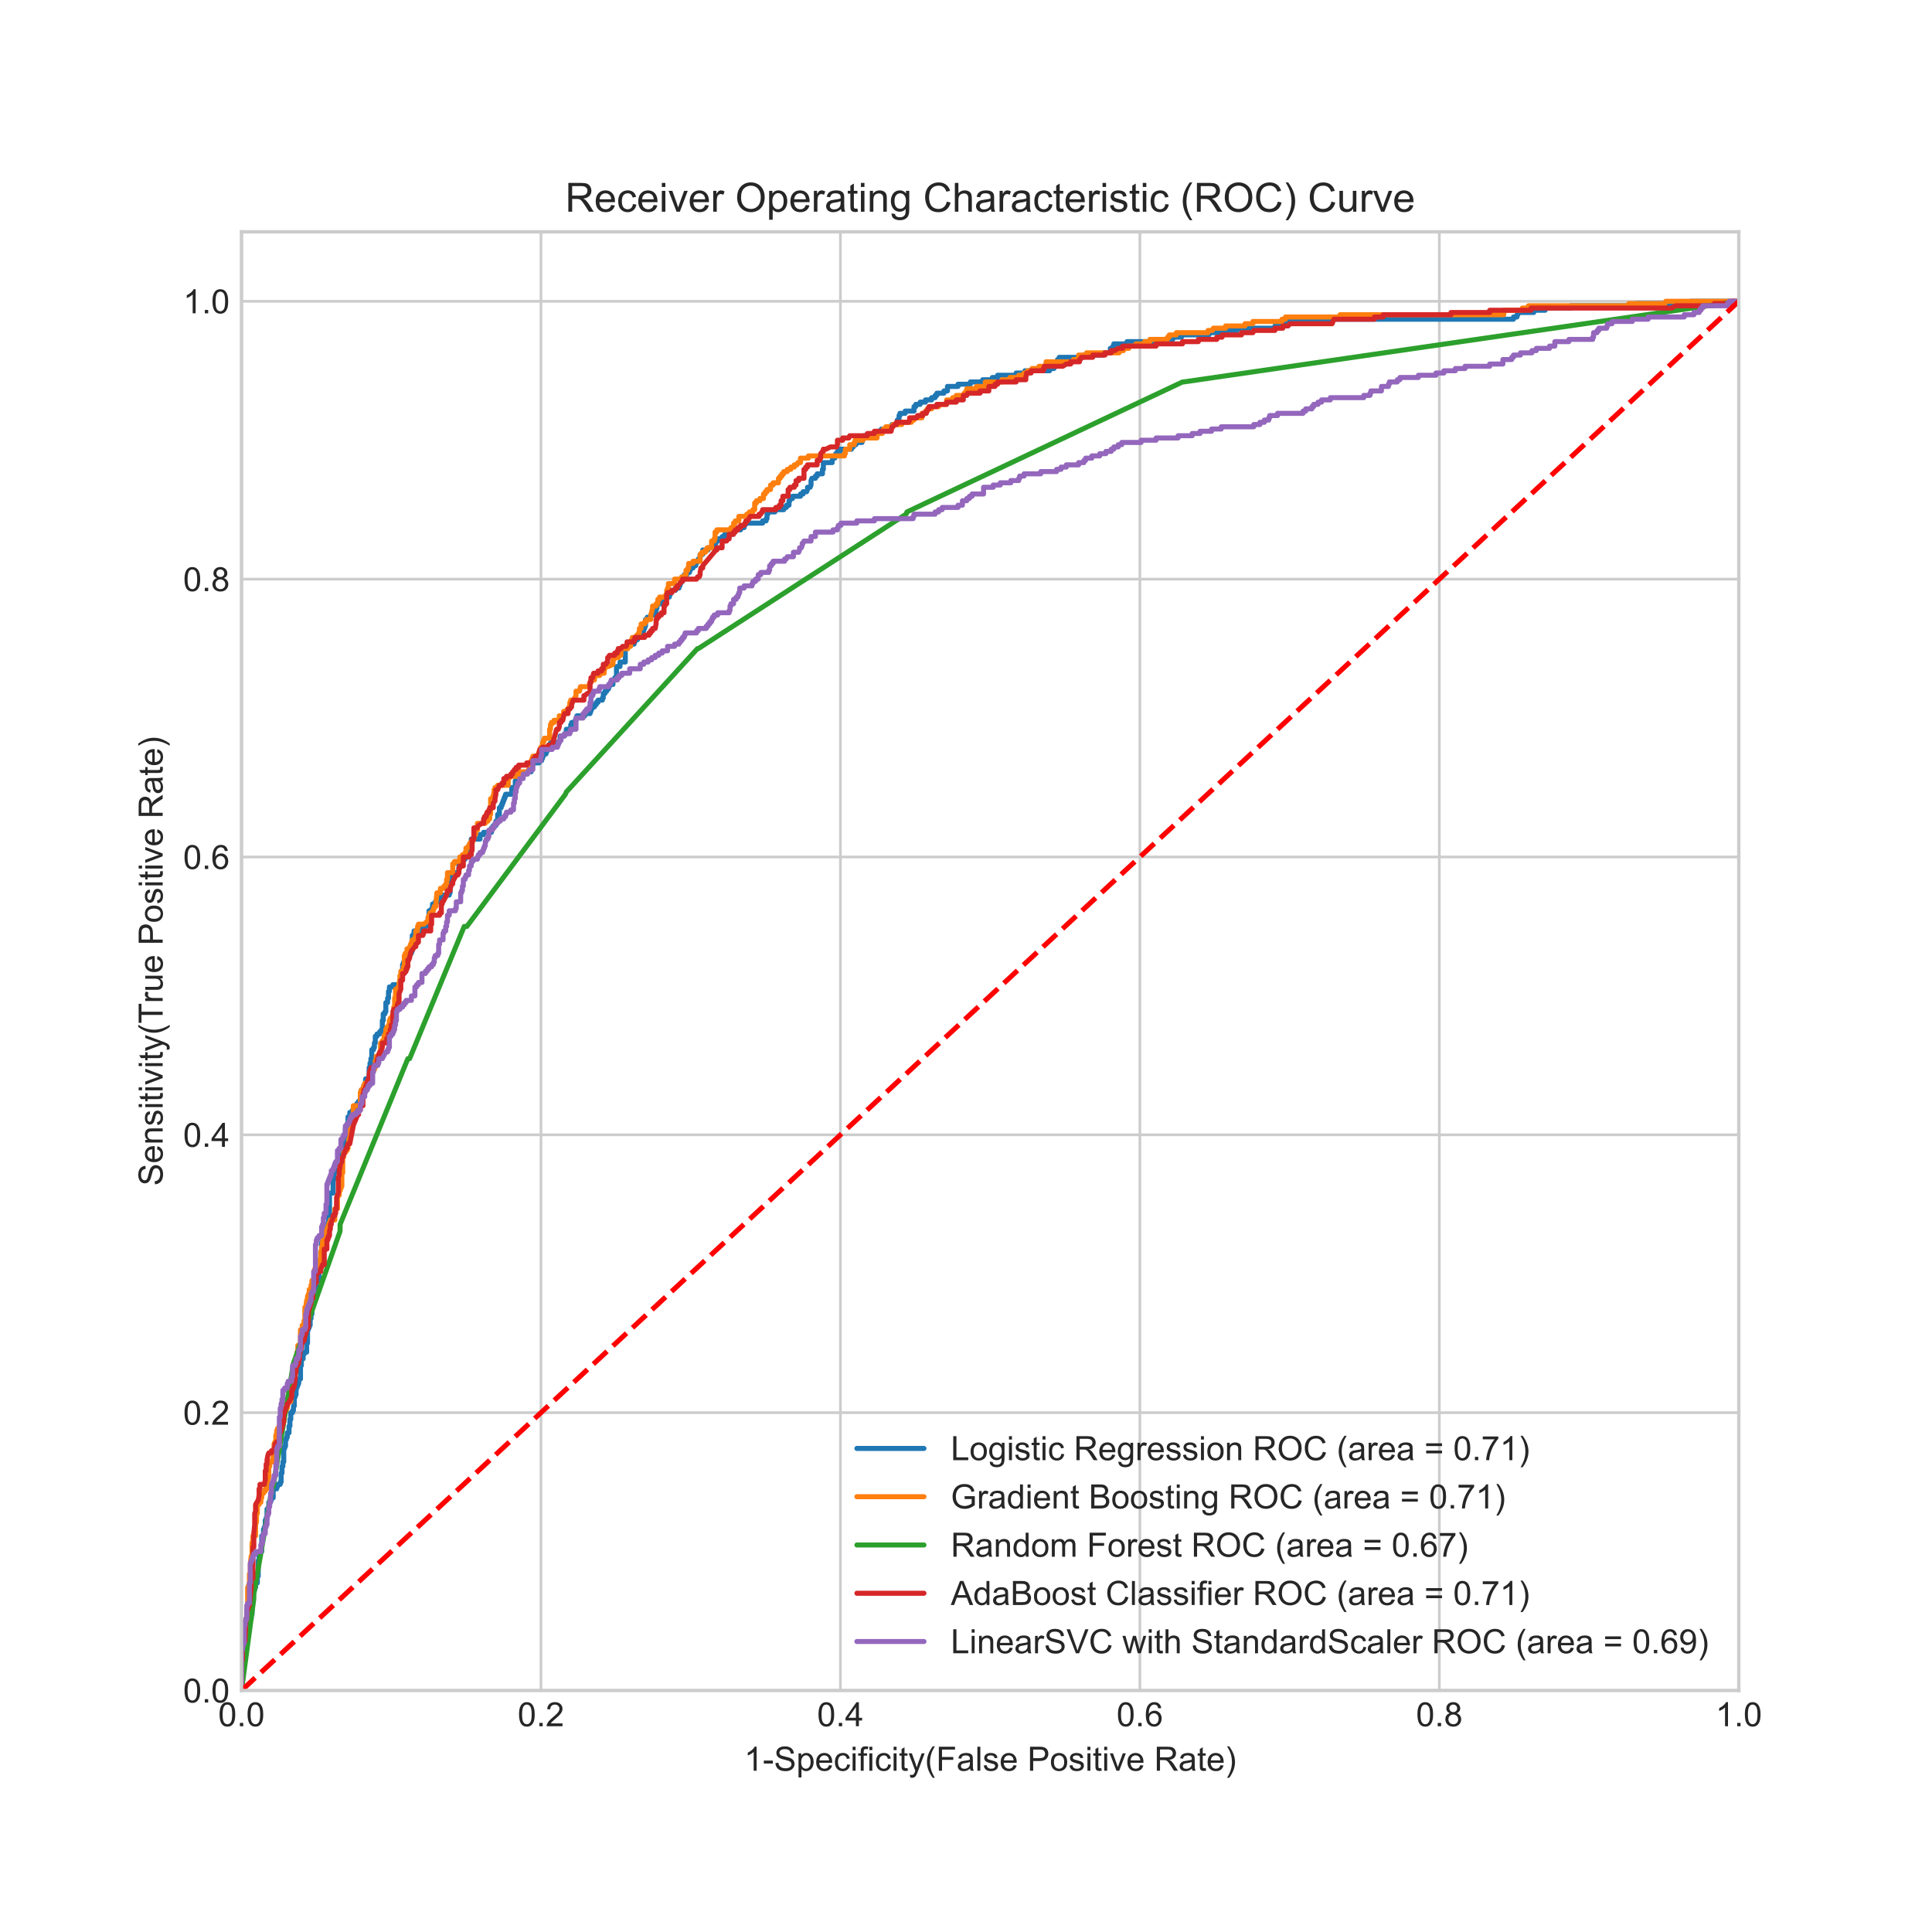 <?xml version="1.0" encoding="utf-8" standalone="no"?>
<!DOCTYPE svg PUBLIC "-//W3C//DTD SVG 1.1//EN"
  "http://www.w3.org/Graphics/SVG/1.1/DTD/svg11.dtd">
<!-- Created with matplotlib (http://matplotlib.org/) -->
<svg height="576pt" version="1.1" viewBox="0 0 576 576" width="576pt" xmlns="http://www.w3.org/2000/svg" xmlns:xlink="http://www.w3.org/1999/xlink">
 <defs>
  <style type="text/css">
*{stroke-linecap:butt;stroke-linejoin:round;}
  </style>
 </defs>
 <g id="figure_1">
  <g id="patch_1">
   <path d="M 0 576 
L 576 576 
L 576 0 
L 0 0 
z
" style="fill:#ffffff;"/>
  </g>
  <g id="axes_1">
   <g id="patch_2">
    <path d="M 72 504 
L 518.4 504 
L 518.4 69.12 
L 72 69.12 
z
" style="fill:#ffffff;"/>
   </g>
   <g id="matplotlib.axis_1">
    <g id="xtick_1">
     <g id="line2d_1">
      <path clip-path="url(#p755f704b07)" d="M 72 504 
L 72 69.12 
" style="fill:none;stroke:#cccccc;stroke-linecap:round;stroke-width:0.8;"/>
     </g>
     <g id="line2d_2"/>
     <g id="text_1">
      <!-- 0.0 -->
      <defs>
       <path d="M 4.156 35.297 
Q 4.156 48 6.766 55.734 
Q 9.375 63.484 14.516 67.672 
Q 19.672 71.875 27.484 71.875 
Q 33.25 71.875 37.594 69.547 
Q 41.938 67.234 44.766 62.859 
Q 47.609 58.5 49.219 52.219 
Q 50.828 45.953 50.828 35.297 
Q 50.828 22.703 48.234 14.969 
Q 45.656 7.234 40.5 3 
Q 35.359 -1.219 27.484 -1.219 
Q 17.141 -1.219 11.234 6.203 
Q 4.156 15.141 4.156 35.297 
z
M 13.188 35.297 
Q 13.188 17.672 17.312 11.828 
Q 21.438 6 27.484 6 
Q 33.547 6 37.672 11.859 
Q 41.797 17.719 41.797 35.297 
Q 41.797 52.984 37.672 58.781 
Q 33.547 64.594 27.391 64.594 
Q 21.344 64.594 17.719 59.469 
Q 13.188 52.938 13.188 35.297 
z
" id="ArialMT-30"/>
       <path d="M 9.078 0 
L 9.078 10.016 
L 19.094 10.016 
L 19.094 0 
z
" id="ArialMT-2e"/>
      </defs>
      <g style="fill:#262626;" transform="translate(65.05 514.658)scale(0.1 -0.1)">
       <use xlink:href="#ArialMT-30"/>
       <use x="55.615" xlink:href="#ArialMT-2e"/>
       <use x="83.398" xlink:href="#ArialMT-30"/>
      </g>
     </g>
    </g>
    <g id="xtick_2">
     <g id="line2d_3">
      <path clip-path="url(#p755f704b07)" d="M 161.28 504 
L 161.28 69.12 
" style="fill:none;stroke:#cccccc;stroke-linecap:round;stroke-width:0.8;"/>
     </g>
     <g id="line2d_4"/>
     <g id="text_2">
      <!-- 0.2 -->
      <defs>
       <path d="M 50.344 8.453 
L 50.344 0 
L 3.031 0 
Q 2.938 3.172 4.047 6.109 
Q 5.859 10.938 9.828 15.625 
Q 13.812 20.312 21.344 26.469 
Q 33.016 36.031 37.109 41.625 
Q 41.219 47.219 41.219 52.203 
Q 41.219 57.422 37.469 61 
Q 33.734 64.594 27.734 64.594 
Q 21.391 64.594 17.578 60.781 
Q 13.766 56.984 13.719 50.25 
L 4.688 51.172 
Q 5.609 61.281 11.656 66.578 
Q 17.719 71.875 27.938 71.875 
Q 38.234 71.875 44.234 66.156 
Q 50.25 60.453 50.25 52 
Q 50.25 47.703 48.484 43.547 
Q 46.734 39.406 42.656 34.812 
Q 38.578 30.219 29.109 22.219 
Q 21.188 15.578 18.938 13.203 
Q 16.703 10.844 15.234 8.453 
z
" id="ArialMT-32"/>
      </defs>
      <g style="fill:#262626;" transform="translate(154.33 514.658)scale(0.1 -0.1)">
       <use xlink:href="#ArialMT-30"/>
       <use x="55.615" xlink:href="#ArialMT-2e"/>
       <use x="83.398" xlink:href="#ArialMT-32"/>
      </g>
     </g>
    </g>
    <g id="xtick_3">
     <g id="line2d_5">
      <path clip-path="url(#p755f704b07)" d="M 250.56 504 
L 250.56 69.12 
" style="fill:none;stroke:#cccccc;stroke-linecap:round;stroke-width:0.8;"/>
     </g>
     <g id="line2d_6"/>
     <g id="text_3">
      <!-- 0.4 -->
      <defs>
       <path d="M 32.328 0 
L 32.328 17.141 
L 1.266 17.141 
L 1.266 25.203 
L 33.938 71.578 
L 41.109 71.578 
L 41.109 25.203 
L 50.781 25.203 
L 50.781 17.141 
L 41.109 17.141 
L 41.109 0 
z
M 32.328 25.203 
L 32.328 57.469 
L 9.906 25.203 
z
" id="ArialMT-34"/>
      </defs>
      <g style="fill:#262626;" transform="translate(243.61 514.658)scale(0.1 -0.1)">
       <use xlink:href="#ArialMT-30"/>
       <use x="55.615" xlink:href="#ArialMT-2e"/>
       <use x="83.398" xlink:href="#ArialMT-34"/>
      </g>
     </g>
    </g>
    <g id="xtick_4">
     <g id="line2d_7">
      <path clip-path="url(#p755f704b07)" d="M 339.84 504 
L 339.84 69.12 
" style="fill:none;stroke:#cccccc;stroke-linecap:round;stroke-width:0.8;"/>
     </g>
     <g id="line2d_8"/>
     <g id="text_4">
      <!-- 0.6 -->
      <defs>
       <path d="M 49.75 54.047 
L 41.016 53.375 
Q 39.844 58.547 37.703 60.891 
Q 34.125 64.656 28.906 64.656 
Q 24.703 64.656 21.531 62.312 
Q 17.391 59.281 14.984 53.469 
Q 12.594 47.656 12.5 36.922 
Q 15.672 41.75 20.266 44.094 
Q 24.859 46.438 29.891 46.438 
Q 38.672 46.438 44.844 39.969 
Q 51.031 33.5 51.031 23.25 
Q 51.031 16.5 48.125 10.719 
Q 45.219 4.938 40.141 1.859 
Q 35.062 -1.219 28.609 -1.219 
Q 17.625 -1.219 10.688 6.859 
Q 3.766 14.938 3.766 33.5 
Q 3.766 54.25 11.422 63.672 
Q 18.109 71.875 29.438 71.875 
Q 37.891 71.875 43.281 67.141 
Q 48.688 62.406 49.75 54.047 
z
M 13.875 23.188 
Q 13.875 18.656 15.797 14.5 
Q 17.719 10.359 21.188 8.172 
Q 24.656 6 28.469 6 
Q 34.031 6 38.031 10.484 
Q 42.047 14.984 42.047 22.703 
Q 42.047 30.125 38.078 34.391 
Q 34.125 38.672 28.125 38.672 
Q 22.172 38.672 18.016 34.391 
Q 13.875 30.125 13.875 23.188 
z
" id="ArialMT-36"/>
      </defs>
      <g style="fill:#262626;" transform="translate(332.89 514.658)scale(0.1 -0.1)">
       <use xlink:href="#ArialMT-30"/>
       <use x="55.615" xlink:href="#ArialMT-2e"/>
       <use x="83.398" xlink:href="#ArialMT-36"/>
      </g>
     </g>
    </g>
    <g id="xtick_5">
     <g id="line2d_9">
      <path clip-path="url(#p755f704b07)" d="M 429.12 504 
L 429.12 69.12 
" style="fill:none;stroke:#cccccc;stroke-linecap:round;stroke-width:0.8;"/>
     </g>
     <g id="line2d_10"/>
     <g id="text_5">
      <!-- 0.8 -->
      <defs>
       <path d="M 17.672 38.812 
Q 12.203 40.828 9.562 44.531 
Q 6.938 48.25 6.938 53.422 
Q 6.938 61.234 12.547 66.547 
Q 18.172 71.875 27.484 71.875 
Q 36.859 71.875 42.578 66.422 
Q 48.297 60.984 48.297 53.172 
Q 48.297 48.188 45.672 44.5 
Q 43.062 40.828 37.75 38.812 
Q 44.344 36.672 47.781 31.875 
Q 51.219 27.094 51.219 20.453 
Q 51.219 11.281 44.719 5.031 
Q 38.234 -1.219 27.641 -1.219 
Q 17.047 -1.219 10.547 5.047 
Q 4.047 11.328 4.047 20.703 
Q 4.047 27.688 7.594 32.391 
Q 11.141 37.109 17.672 38.812 
z
M 15.922 53.719 
Q 15.922 48.641 19.188 45.406 
Q 22.469 42.188 27.688 42.188 
Q 32.766 42.188 36.016 45.375 
Q 39.266 48.578 39.266 53.219 
Q 39.266 58.062 35.906 61.359 
Q 32.562 64.656 27.594 64.656 
Q 22.562 64.656 19.234 61.422 
Q 15.922 58.203 15.922 53.719 
z
M 13.094 20.656 
Q 13.094 16.891 14.875 13.375 
Q 16.656 9.859 20.172 7.922 
Q 23.688 6 27.734 6 
Q 34.031 6 38.125 10.047 
Q 42.234 14.109 42.234 20.359 
Q 42.234 26.703 38.016 30.859 
Q 33.797 35.016 27.438 35.016 
Q 21.234 35.016 17.156 30.906 
Q 13.094 26.812 13.094 20.656 
z
" id="ArialMT-38"/>
      </defs>
      <g style="fill:#262626;" transform="translate(422.17 514.658)scale(0.1 -0.1)">
       <use xlink:href="#ArialMT-30"/>
       <use x="55.615" xlink:href="#ArialMT-2e"/>
       <use x="83.398" xlink:href="#ArialMT-38"/>
      </g>
     </g>
    </g>
    <g id="xtick_6">
     <g id="line2d_11">
      <path clip-path="url(#p755f704b07)" d="M 518.4 504 
L 518.4 69.12 
" style="fill:none;stroke:#cccccc;stroke-linecap:round;stroke-width:0.8;"/>
     </g>
     <g id="line2d_12"/>
     <g id="text_6">
      <!-- 1.0 -->
      <defs>
       <path d="M 37.25 0 
L 28.469 0 
L 28.469 56 
Q 25.297 52.984 20.141 49.953 
Q 14.984 46.922 10.891 45.406 
L 10.891 53.906 
Q 18.266 57.375 23.781 62.297 
Q 29.297 67.234 31.594 71.875 
L 37.25 71.875 
z
" id="ArialMT-31"/>
      </defs>
      <g style="fill:#262626;" transform="translate(511.45 514.658)scale(0.1 -0.1)">
       <use xlink:href="#ArialMT-31"/>
       <use x="55.615" xlink:href="#ArialMT-2e"/>
       <use x="83.398" xlink:href="#ArialMT-30"/>
      </g>
     </g>
    </g>
    <g id="text_7">
     <!-- 1-Specificity(False Positive Rate) -->
     <defs>
      <path d="M 3.172 21.484 
L 3.172 30.328 
L 30.172 30.328 
L 30.172 21.484 
z
" id="ArialMT-2d"/>
      <path d="M 4.5 23 
L 13.422 23.781 
Q 14.062 18.406 16.375 14.969 
Q 18.703 11.531 23.578 9.406 
Q 28.469 7.281 34.578 7.281 
Q 39.984 7.281 44.141 8.891 
Q 48.297 10.5 50.312 13.297 
Q 52.344 16.109 52.344 19.438 
Q 52.344 22.797 50.391 25.312 
Q 48.438 27.828 43.953 29.547 
Q 41.062 30.672 31.203 33.031 
Q 21.344 35.406 17.391 37.5 
Q 12.25 40.188 9.734 44.156 
Q 7.234 48.141 7.234 53.078 
Q 7.234 58.5 10.297 63.203 
Q 13.375 67.922 19.281 70.359 
Q 25.203 72.797 32.422 72.797 
Q 40.375 72.797 46.453 70.234 
Q 52.547 67.672 55.812 62.688 
Q 59.078 57.719 59.328 51.422 
L 50.25 50.734 
Q 49.516 57.516 45.281 60.984 
Q 41.062 64.453 32.812 64.453 
Q 24.219 64.453 20.281 61.297 
Q 16.359 58.156 16.359 53.719 
Q 16.359 49.859 19.141 47.359 
Q 21.875 44.875 33.422 42.266 
Q 44.969 39.656 49.266 37.703 
Q 55.516 34.812 58.484 30.391 
Q 61.469 25.984 61.469 20.219 
Q 61.469 14.5 58.203 9.438 
Q 54.938 4.391 48.797 1.578 
Q 42.672 -1.219 35.016 -1.219 
Q 25.297 -1.219 18.719 1.609 
Q 12.156 4.438 8.422 10.125 
Q 4.688 15.828 4.5 23 
z
" id="ArialMT-53"/>
      <path d="M 6.594 -19.875 
L 6.594 51.859 
L 14.594 51.859 
L 14.594 45.125 
Q 17.438 49.078 21 51.047 
Q 24.562 53.031 29.641 53.031 
Q 36.281 53.031 41.359 49.609 
Q 46.438 46.188 49.016 39.953 
Q 51.609 33.734 51.609 26.312 
Q 51.609 18.359 48.75 11.984 
Q 45.906 5.609 40.453 2.219 
Q 35.016 -1.172 29 -1.172 
Q 24.609 -1.172 21.109 0.688 
Q 17.625 2.547 15.375 5.375 
L 15.375 -19.875 
z
M 14.547 25.641 
Q 14.547 15.625 18.594 10.844 
Q 22.656 6.062 28.422 6.062 
Q 34.281 6.062 38.453 11.016 
Q 42.625 15.969 42.625 26.375 
Q 42.625 36.281 38.547 41.203 
Q 34.469 46.141 28.812 46.141 
Q 23.188 46.141 18.859 40.891 
Q 14.547 35.641 14.547 25.641 
z
" id="ArialMT-70"/>
      <path d="M 42.094 16.703 
L 51.172 15.578 
Q 49.031 7.625 43.219 3.219 
Q 37.406 -1.172 28.375 -1.172 
Q 17 -1.172 10.328 5.828 
Q 3.656 12.844 3.656 25.484 
Q 3.656 38.578 10.391 45.797 
Q 17.141 53.031 27.875 53.031 
Q 38.281 53.031 44.875 45.953 
Q 51.469 38.875 51.469 26.031 
Q 51.469 25.25 51.422 23.688 
L 12.75 23.688 
Q 13.234 15.141 17.578 10.594 
Q 21.922 6.062 28.422 6.062 
Q 33.25 6.062 36.672 8.594 
Q 40.094 11.141 42.094 16.703 
z
M 13.234 30.906 
L 42.188 30.906 
Q 41.609 37.453 38.875 40.719 
Q 34.672 45.797 27.984 45.797 
Q 21.922 45.797 17.797 41.75 
Q 13.672 37.703 13.234 30.906 
z
" id="ArialMT-65"/>
      <path d="M 40.438 19 
L 49.078 17.875 
Q 47.656 8.938 41.812 3.875 
Q 35.984 -1.172 27.484 -1.172 
Q 16.844 -1.172 10.375 5.781 
Q 3.906 12.75 3.906 25.734 
Q 3.906 34.125 6.688 40.422 
Q 9.469 46.734 15.156 49.875 
Q 20.844 53.031 27.547 53.031 
Q 35.984 53.031 41.359 48.75 
Q 46.734 44.484 48.25 36.625 
L 39.703 35.297 
Q 38.484 40.531 35.375 43.156 
Q 32.281 45.797 27.875 45.797 
Q 21.234 45.797 17.078 41.031 
Q 12.938 36.281 12.938 25.984 
Q 12.938 15.531 16.938 10.797 
Q 20.953 6.062 27.391 6.062 
Q 32.562 6.062 36.031 9.234 
Q 39.5 12.406 40.438 19 
z
" id="ArialMT-63"/>
      <path d="M 6.641 61.469 
L 6.641 71.578 
L 15.438 71.578 
L 15.438 61.469 
z
M 6.641 0 
L 6.641 51.859 
L 15.438 51.859 
L 15.438 0 
z
" id="ArialMT-69"/>
      <path d="M 8.688 0 
L 8.688 45.016 
L 0.922 45.016 
L 0.922 51.859 
L 8.688 51.859 
L 8.688 57.375 
Q 8.688 62.594 9.625 65.141 
Q 10.891 68.562 14.078 70.672 
Q 17.281 72.797 23.047 72.797 
Q 26.766 72.797 31.25 71.922 
L 29.938 64.266 
Q 27.203 64.75 24.75 64.75 
Q 20.75 64.75 19.094 63.031 
Q 17.438 61.328 17.438 56.641 
L 17.438 51.859 
L 27.547 51.859 
L 27.547 45.016 
L 17.438 45.016 
L 17.438 0 
z
" id="ArialMT-66"/>
      <path d="M 25.781 7.859 
L 27.047 0.094 
Q 23.344 -0.688 20.406 -0.688 
Q 15.625 -0.688 12.984 0.828 
Q 10.359 2.344 9.281 4.812 
Q 8.203 7.281 8.203 15.188 
L 8.203 45.016 
L 1.766 45.016 
L 1.766 51.859 
L 8.203 51.859 
L 8.203 64.703 
L 16.938 69.969 
L 16.938 51.859 
L 25.781 51.859 
L 25.781 45.016 
L 16.938 45.016 
L 16.938 14.703 
Q 16.938 10.938 17.406 9.859 
Q 17.875 8.797 18.922 8.156 
Q 19.969 7.516 21.922 7.516 
Q 23.391 7.516 25.781 7.859 
z
" id="ArialMT-74"/>
      <path d="M 6.203 -19.969 
L 5.219 -11.719 
Q 8.109 -12.5 10.25 -12.5 
Q 13.188 -12.5 14.938 -11.516 
Q 16.703 -10.547 17.828 -8.797 
Q 18.656 -7.469 20.516 -2.25 
Q 20.75 -1.516 21.297 -0.094 
L 1.609 51.859 
L 11.078 51.859 
L 21.875 21.828 
Q 23.969 16.109 25.641 9.812 
Q 27.156 15.875 29.25 21.625 
L 40.328 51.859 
L 49.125 51.859 
L 29.391 -0.875 
Q 26.219 -9.422 24.469 -12.641 
Q 22.125 -17 19.094 -19.016 
Q 16.062 -21.047 11.859 -21.047 
Q 9.328 -21.047 6.203 -19.969 
z
" id="ArialMT-79"/>
      <path d="M 23.391 -21.047 
Q 16.109 -11.859 11.078 0.438 
Q 6.062 12.75 6.062 25.922 
Q 6.062 37.547 9.812 48.188 
Q 14.203 60.547 23.391 72.797 
L 29.688 72.797 
Q 23.781 62.641 21.875 58.297 
Q 18.891 51.562 17.188 44.234 
Q 15.094 35.109 15.094 25.875 
Q 15.094 2.391 29.688 -21.047 
z
" id="ArialMT-28"/>
      <path d="M 8.203 0 
L 8.203 71.578 
L 56.5 71.578 
L 56.5 63.141 
L 17.672 63.141 
L 17.672 40.969 
L 51.266 40.969 
L 51.266 32.516 
L 17.672 32.516 
L 17.672 0 
z
" id="ArialMT-46"/>
      <path d="M 40.438 6.391 
Q 35.547 2.25 31.031 0.531 
Q 26.516 -1.172 21.344 -1.172 
Q 12.797 -1.172 8.203 3 
Q 3.609 7.172 3.609 13.672 
Q 3.609 17.484 5.344 20.625 
Q 7.078 23.781 9.891 25.688 
Q 12.703 27.594 16.219 28.562 
Q 18.797 29.25 24.031 29.891 
Q 34.672 31.156 39.703 32.906 
Q 39.75 34.719 39.75 35.203 
Q 39.75 40.578 37.25 42.781 
Q 33.891 45.75 27.25 45.75 
Q 21.047 45.75 18.094 43.578 
Q 15.141 41.406 13.719 35.891 
L 5.125 37.062 
Q 6.297 42.578 8.984 45.969 
Q 11.672 49.359 16.75 51.188 
Q 21.828 53.031 28.516 53.031 
Q 35.156 53.031 39.297 51.469 
Q 43.453 49.906 45.406 47.531 
Q 47.359 45.172 48.141 41.547 
Q 48.578 39.312 48.578 33.453 
L 48.578 21.734 
Q 48.578 9.469 49.141 6.219 
Q 49.703 2.984 51.375 0 
L 42.188 0 
Q 40.828 2.734 40.438 6.391 
z
M 39.703 26.031 
Q 34.906 24.078 25.344 22.703 
Q 19.922 21.922 17.672 20.938 
Q 15.438 19.969 14.203 18.094 
Q 12.984 16.219 12.984 13.922 
Q 12.984 10.406 15.641 8.062 
Q 18.312 5.719 23.438 5.719 
Q 28.516 5.719 32.469 7.938 
Q 36.422 10.156 38.281 14.016 
Q 39.703 17 39.703 22.797 
z
" id="ArialMT-61"/>
      <path d="M 6.391 0 
L 6.391 71.578 
L 15.188 71.578 
L 15.188 0 
z
" id="ArialMT-6c"/>
      <path d="M 3.078 15.484 
L 11.766 16.844 
Q 12.5 11.625 15.844 8.844 
Q 19.188 6.062 25.203 6.062 
Q 31.25 6.062 34.172 8.516 
Q 37.109 10.984 37.109 14.312 
Q 37.109 17.281 34.516 19 
Q 32.719 20.172 25.531 21.969 
Q 15.875 24.422 12.141 26.203 
Q 8.406 27.984 6.469 31.125 
Q 4.547 34.281 4.547 38.094 
Q 4.547 41.547 6.125 44.5 
Q 7.719 47.469 10.453 49.422 
Q 12.5 50.922 16.031 51.969 
Q 19.578 53.031 23.641 53.031 
Q 29.734 53.031 34.344 51.266 
Q 38.969 49.516 41.156 46.5 
Q 43.359 43.5 44.188 38.484 
L 35.594 37.312 
Q 35.016 41.312 32.203 43.547 
Q 29.391 45.797 24.266 45.797 
Q 18.219 45.797 15.625 43.797 
Q 13.031 41.797 13.031 39.109 
Q 13.031 37.406 14.109 36.031 
Q 15.188 34.625 17.484 33.688 
Q 18.797 33.203 25.25 31.453 
Q 34.578 28.953 38.25 27.359 
Q 41.938 25.781 44.031 22.75 
Q 46.141 19.734 46.141 15.234 
Q 46.141 10.844 43.578 6.953 
Q 41.016 3.078 36.172 0.953 
Q 31.344 -1.172 25.25 -1.172 
Q 15.141 -1.172 9.844 3.031 
Q 4.547 7.234 3.078 15.484 
z
" id="ArialMT-73"/>
      <path id="ArialMT-20"/>
      <path d="M 7.719 0 
L 7.719 71.578 
L 34.719 71.578 
Q 41.844 71.578 45.609 70.906 
Q 50.875 70.016 54.438 67.547 
Q 58.016 65.094 60.188 60.641 
Q 62.359 56.203 62.359 50.875 
Q 62.359 41.75 56.547 35.422 
Q 50.734 29.109 35.547 29.109 
L 17.188 29.109 
L 17.188 0 
z
M 17.188 37.547 
L 35.688 37.547 
Q 44.875 37.547 48.734 40.969 
Q 52.594 44.391 52.594 50.594 
Q 52.594 55.078 50.312 58.266 
Q 48.047 61.469 44.344 62.5 
Q 41.938 63.141 35.5 63.141 
L 17.188 63.141 
z
" id="ArialMT-50"/>
      <path d="M 3.328 25.922 
Q 3.328 40.328 11.328 47.266 
Q 18.016 53.031 27.641 53.031 
Q 38.328 53.031 45.109 46.016 
Q 51.906 39.016 51.906 26.656 
Q 51.906 16.656 48.906 10.906 
Q 45.906 5.172 40.156 2 
Q 34.422 -1.172 27.641 -1.172 
Q 16.75 -1.172 10.031 5.812 
Q 3.328 12.797 3.328 25.922 
z
M 12.359 25.922 
Q 12.359 15.969 16.703 11.016 
Q 21.047 6.062 27.641 6.062 
Q 34.188 6.062 38.531 11.031 
Q 42.875 16.016 42.875 26.219 
Q 42.875 35.844 38.5 40.797 
Q 34.125 45.75 27.641 45.75 
Q 21.047 45.75 16.703 40.812 
Q 12.359 35.891 12.359 25.922 
z
" id="ArialMT-6f"/>
      <path d="M 21 0 
L 1.266 51.859 
L 10.547 51.859 
L 21.688 20.797 
Q 23.484 15.766 25 10.359 
Q 26.172 14.453 28.266 20.219 
L 39.797 51.859 
L 48.828 51.859 
L 29.203 0 
z
" id="ArialMT-76"/>
      <path d="M 7.859 0 
L 7.859 71.578 
L 39.594 71.578 
Q 49.172 71.578 54.141 69.641 
Q 59.125 67.719 62.109 62.828 
Q 65.094 57.953 65.094 52.047 
Q 65.094 44.438 60.156 39.203 
Q 55.219 33.984 44.922 32.562 
Q 48.688 30.766 50.641 29 
Q 54.781 25.203 58.5 19.484 
L 70.953 0 
L 59.031 0 
L 49.562 14.891 
Q 45.406 21.344 42.719 24.75 
Q 40.047 28.172 37.922 29.531 
Q 35.797 30.906 33.594 31.453 
Q 31.984 31.781 28.328 31.781 
L 17.328 31.781 
L 17.328 0 
z
M 17.328 39.984 
L 37.703 39.984 
Q 44.188 39.984 47.844 41.328 
Q 51.516 42.672 53.422 45.625 
Q 55.328 48.578 55.328 52.047 
Q 55.328 57.125 51.641 60.391 
Q 47.953 63.672 39.984 63.672 
L 17.328 63.672 
z
" id="ArialMT-52"/>
      <path d="M 12.359 -21.047 
L 6.062 -21.047 
Q 20.656 2.391 20.656 25.875 
Q 20.656 35.062 18.562 44.094 
Q 16.891 51.422 13.922 58.156 
Q 12.016 62.547 6.062 72.797 
L 12.359 72.797 
Q 21.531 60.547 25.922 48.188 
Q 29.688 37.547 29.688 25.922 
Q 29.688 12.75 24.625 0.438 
Q 19.578 -11.859 12.359 -21.047 
z
" id="ArialMT-29"/>
     </defs>
     <g style="fill:#262626;" transform="translate(221.846 527.925)scale(0.1 -0.1)">
      <use xlink:href="#ArialMT-31"/>
      <use x="55.615" xlink:href="#ArialMT-2d"/>
      <use x="88.916" xlink:href="#ArialMT-53"/>
      <use x="155.615" xlink:href="#ArialMT-70"/>
      <use x="211.23" xlink:href="#ArialMT-65"/>
      <use x="266.846" xlink:href="#ArialMT-63"/>
      <use x="316.846" xlink:href="#ArialMT-69"/>
      <use x="339.062" xlink:href="#ArialMT-66"/>
      <use x="366.846" xlink:href="#ArialMT-69"/>
      <use x="389.062" xlink:href="#ArialMT-63"/>
      <use x="439.062" xlink:href="#ArialMT-69"/>
      <use x="461.279" xlink:href="#ArialMT-74"/>
      <use x="489.062" xlink:href="#ArialMT-79"/>
      <use x="539.062" xlink:href="#ArialMT-28"/>
      <use x="572.363" xlink:href="#ArialMT-46"/>
      <use x="633.447" xlink:href="#ArialMT-61"/>
      <use x="689.062" xlink:href="#ArialMT-6c"/>
      <use x="711.279" xlink:href="#ArialMT-73"/>
      <use x="761.279" xlink:href="#ArialMT-65"/>
      <use x="816.895" xlink:href="#ArialMT-20"/>
      <use x="844.678" xlink:href="#ArialMT-50"/>
      <use x="911.377" xlink:href="#ArialMT-6f"/>
      <use x="966.992" xlink:href="#ArialMT-73"/>
      <use x="1016.992" xlink:href="#ArialMT-69"/>
      <use x="1039.209" xlink:href="#ArialMT-74"/>
      <use x="1066.992" xlink:href="#ArialMT-69"/>
      <use x="1089.209" xlink:href="#ArialMT-76"/>
      <use x="1139.209" xlink:href="#ArialMT-65"/>
      <use x="1194.824" xlink:href="#ArialMT-20"/>
      <use x="1222.607" xlink:href="#ArialMT-52"/>
      <use x="1294.824" xlink:href="#ArialMT-61"/>
      <use x="1350.439" xlink:href="#ArialMT-74"/>
      <use x="1378.223" xlink:href="#ArialMT-65"/>
      <use x="1433.838" xlink:href="#ArialMT-29"/>
     </g>
    </g>
   </g>
   <g id="matplotlib.axis_2">
    <g id="ytick_1">
     <g id="line2d_13">
      <path clip-path="url(#p755f704b07)" d="M 72 504 
L 518.4 504 
" style="fill:none;stroke:#cccccc;stroke-linecap:round;stroke-width:0.8;"/>
     </g>
     <g id="line2d_14"/>
     <g id="text_8">
      <!-- 0.0 -->
      <g style="fill:#262626;" transform="translate(54.6 507.579)scale(0.1 -0.1)">
       <use xlink:href="#ArialMT-30"/>
       <use x="55.615" xlink:href="#ArialMT-2e"/>
       <use x="83.398" xlink:href="#ArialMT-30"/>
      </g>
     </g>
    </g>
    <g id="ytick_2">
     <g id="line2d_15">
      <path clip-path="url(#p755f704b07)" d="M 72 421.166 
L 518.4 421.166 
" style="fill:none;stroke:#cccccc;stroke-linecap:round;stroke-width:0.8;"/>
     </g>
     <g id="line2d_16"/>
     <g id="text_9">
      <!-- 0.2 -->
      <g style="fill:#262626;" transform="translate(54.6 424.745)scale(0.1 -0.1)">
       <use xlink:href="#ArialMT-30"/>
       <use x="55.615" xlink:href="#ArialMT-2e"/>
       <use x="83.398" xlink:href="#ArialMT-32"/>
      </g>
     </g>
    </g>
    <g id="ytick_3">
     <g id="line2d_17">
      <path clip-path="url(#p755f704b07)" d="M 72 338.331 
L 518.4 338.331 
" style="fill:none;stroke:#cccccc;stroke-linecap:round;stroke-width:0.8;"/>
     </g>
     <g id="line2d_18"/>
     <g id="text_10">
      <!-- 0.4 -->
      <g style="fill:#262626;" transform="translate(54.6 341.91)scale(0.1 -0.1)">
       <use xlink:href="#ArialMT-30"/>
       <use x="55.615" xlink:href="#ArialMT-2e"/>
       <use x="83.398" xlink:href="#ArialMT-34"/>
      </g>
     </g>
    </g>
    <g id="ytick_4">
     <g id="line2d_19">
      <path clip-path="url(#p755f704b07)" d="M 72 255.497 
L 518.4 255.497 
" style="fill:none;stroke:#cccccc;stroke-linecap:round;stroke-width:0.8;"/>
     </g>
     <g id="line2d_20"/>
     <g id="text_11">
      <!-- 0.6 -->
      <g style="fill:#262626;" transform="translate(54.6 259.076)scale(0.1 -0.1)">
       <use xlink:href="#ArialMT-30"/>
       <use x="55.615" xlink:href="#ArialMT-2e"/>
       <use x="83.398" xlink:href="#ArialMT-36"/>
      </g>
     </g>
    </g>
    <g id="ytick_5">
     <g id="line2d_21">
      <path clip-path="url(#p755f704b07)" d="M 72 172.663 
L 518.4 172.663 
" style="fill:none;stroke:#cccccc;stroke-linecap:round;stroke-width:0.8;"/>
     </g>
     <g id="line2d_22"/>
     <g id="text_12">
      <!-- 0.8 -->
      <g style="fill:#262626;" transform="translate(54.6 176.242)scale(0.1 -0.1)">
       <use xlink:href="#ArialMT-30"/>
       <use x="55.615" xlink:href="#ArialMT-2e"/>
       <use x="83.398" xlink:href="#ArialMT-38"/>
      </g>
     </g>
    </g>
    <g id="ytick_6">
     <g id="line2d_23">
      <path clip-path="url(#p755f704b07)" d="M 72 89.829 
L 518.4 89.829 
" style="fill:none;stroke:#cccccc;stroke-linecap:round;stroke-width:0.8;"/>
     </g>
     <g id="line2d_24"/>
     <g id="text_13">
      <!-- 1.0 -->
      <g style="fill:#262626;" transform="translate(54.6 93.407)scale(0.1 -0.1)">
       <use xlink:href="#ArialMT-31"/>
       <use x="55.615" xlink:href="#ArialMT-2e"/>
       <use x="83.398" xlink:href="#ArialMT-30"/>
      </g>
     </g>
    </g>
    <g id="text_14">
     <!-- Sensitivity(True Positive Rate) -->
     <defs>
      <path d="M 6.594 0 
L 6.594 51.859 
L 14.5 51.859 
L 14.5 44.484 
Q 20.219 53.031 31 53.031 
Q 35.688 53.031 39.625 51.344 
Q 43.562 49.656 45.516 46.922 
Q 47.469 44.188 48.25 40.438 
Q 48.734 37.984 48.734 31.891 
L 48.734 0 
L 39.938 0 
L 39.938 31.547 
Q 39.938 36.922 38.906 39.578 
Q 37.891 42.234 35.281 43.812 
Q 32.672 45.406 29.156 45.406 
Q 23.531 45.406 19.453 41.844 
Q 15.375 38.281 15.375 28.328 
L 15.375 0 
z
" id="ArialMT-6e"/>
      <path d="M 25.922 0 
L 25.922 63.141 
L 2.344 63.141 
L 2.344 71.578 
L 59.078 71.578 
L 59.078 63.141 
L 35.406 63.141 
L 35.406 0 
z
" id="ArialMT-54"/>
      <path d="M 6.5 0 
L 6.5 51.859 
L 14.406 51.859 
L 14.406 44 
Q 17.438 49.516 20 51.266 
Q 22.562 53.031 25.641 53.031 
Q 30.078 53.031 34.672 50.203 
L 31.641 42.047 
Q 28.422 43.953 25.203 43.953 
Q 22.312 43.953 20.016 42.219 
Q 17.719 40.484 16.75 37.406 
Q 15.281 32.719 15.281 27.156 
L 15.281 0 
z
" id="ArialMT-72"/>
      <path d="M 40.578 0 
L 40.578 7.625 
Q 34.516 -1.172 24.125 -1.172 
Q 19.531 -1.172 15.547 0.578 
Q 11.578 2.344 9.641 5 
Q 7.719 7.672 6.938 11.531 
Q 6.391 14.109 6.391 19.734 
L 6.391 51.859 
L 15.188 51.859 
L 15.188 23.094 
Q 15.188 16.219 15.719 13.812 
Q 16.547 10.359 19.234 8.375 
Q 21.922 6.391 25.875 6.391 
Q 29.828 6.391 33.297 8.422 
Q 36.766 10.453 38.203 13.938 
Q 39.656 17.438 39.656 24.078 
L 39.656 51.859 
L 48.438 51.859 
L 48.438 0 
z
" id="ArialMT-75"/>
     </defs>
     <g style="fill:#262626;" transform="translate(48.495 353.52)rotate(-90)scale(0.1 -0.1)">
      <use xlink:href="#ArialMT-53"/>
      <use x="66.699" xlink:href="#ArialMT-65"/>
      <use x="122.314" xlink:href="#ArialMT-6e"/>
      <use x="177.93" xlink:href="#ArialMT-73"/>
      <use x="227.93" xlink:href="#ArialMT-69"/>
      <use x="250.146" xlink:href="#ArialMT-74"/>
      <use x="277.93" xlink:href="#ArialMT-69"/>
      <use x="300.146" xlink:href="#ArialMT-76"/>
      <use x="350.146" xlink:href="#ArialMT-69"/>
      <use x="372.363" xlink:href="#ArialMT-74"/>
      <use x="400.146" xlink:href="#ArialMT-79"/>
      <use x="450.146" xlink:href="#ArialMT-28"/>
      <use x="483.447" xlink:href="#ArialMT-54"/>
      <use x="544.484" xlink:href="#ArialMT-72"/>
      <use x="577.785" xlink:href="#ArialMT-75"/>
      <use x="633.4" xlink:href="#ArialMT-65"/>
      <use x="689.016" xlink:href="#ArialMT-20"/>
      <use x="716.799" xlink:href="#ArialMT-50"/>
      <use x="783.498" xlink:href="#ArialMT-6f"/>
      <use x="839.113" xlink:href="#ArialMT-73"/>
      <use x="889.113" xlink:href="#ArialMT-69"/>
      <use x="911.33" xlink:href="#ArialMT-74"/>
      <use x="939.113" xlink:href="#ArialMT-69"/>
      <use x="961.33" xlink:href="#ArialMT-76"/>
      <use x="1011.33" xlink:href="#ArialMT-65"/>
      <use x="1066.945" xlink:href="#ArialMT-20"/>
      <use x="1094.729" xlink:href="#ArialMT-52"/>
      <use x="1166.945" xlink:href="#ArialMT-61"/>
      <use x="1222.561" xlink:href="#ArialMT-74"/>
      <use x="1250.344" xlink:href="#ArialMT-65"/>
      <use x="1305.959" xlink:href="#ArialMT-29"/>
     </g>
    </g>
   </g>
   <g id="line2d_25">
    <path clip-path="url(#p755f704b07)" d="M 72 503.332 
L 72 498.656 
L 72.525 498.656 
L 72.525 491.308 
L 72.787 491.308 
L 72.787 487.3 
L 73.05 487.3 
L 73.05 484.627 
L 73.312 484.627 
L 73.312 483.959 
L 73.575 483.959 
L 73.575 483.291 
L 73.837 483.291 
L 73.837 482.623 
L 74.887 482.623 
L 74.887 481.287 
L 75.149 481.287 
L 75.149 474.607 
L 75.674 474.607 
L 75.674 473.939 
L 75.937 473.939 
L 75.937 473.271 
L 76.199 473.271 
L 76.199 471.935 
L 76.724 471.935 
L 76.724 469.931 
L 76.986 469.931 
L 76.986 465.255 
L 77.249 465.255 
L 77.249 463.251 
L 77.511 463.251 
L 77.511 462.583 
L 78.036 462.583 
L 78.036 457.907 
L 78.561 457.907 
L 78.561 455.903 
L 78.823 455.903 
L 78.823 455.235 
L 79.086 455.235 
L 79.086 453.231 
L 79.348 453.231 
L 79.348 452.563 
L 79.611 452.563 
L 79.611 449.891 
L 80.135 449.891 
L 80.135 447.886 
L 80.66 447.886 
L 80.66 447.218 
L 80.923 447.218 
L 80.923 446.55 
L 81.448 446.55 
L 81.448 443.878 
L 82.497 443.878 
L 82.497 443.21 
L 82.76 443.21 
L 82.76 442.542 
L 83.547 442.542 
L 83.547 441.874 
L 83.81 441.874 
L 83.81 439.202 
L 84.072 439.202 
L 84.072 437.198 
L 84.334 437.198 
L 84.334 435.862 
L 84.597 435.862 
L 84.597 431.854 
L 84.859 431.854 
L 84.859 431.186 
L 85.122 431.186 
L 85.122 429.182 
L 85.384 429.182 
L 85.384 428.514 
L 85.647 428.514 
L 85.647 427.178 
L 86.171 427.178 
L 86.171 425.174 
L 86.434 425.174 
L 86.434 423.17 
L 86.696 423.17 
L 86.696 421.166 
L 87.221 421.166 
L 87.221 420.498 
L 87.484 420.498 
L 87.484 419.162 
L 87.746 419.162 
L 87.746 416.49 
L 88.008 416.49 
L 88.008 415.822 
L 88.271 415.822 
L 88.271 413.818 
L 88.533 413.818 
L 88.533 413.149 
L 88.796 413.149 
L 88.796 412.481 
L 89.058 412.481 
L 89.058 411.145 
L 89.583 411.145 
L 89.583 407.137 
L 89.846 407.137 
L 89.846 405.133 
L 90.37 405.133 
L 90.37 403.797 
L 90.633 403.797 
L 90.633 403.129 
L 91.42 403.129 
L 91.42 400.457 
L 91.683 400.457 
L 91.683 396.449 
L 91.945 396.449 
L 91.945 395.781 
L 92.207 395.781 
L 92.207 395.113 
L 92.47 395.113 
L 92.47 393.109 
L 92.732 393.109 
L 92.732 391.773 
L 92.995 391.773 
L 92.995 387.765 
L 93.257 387.765 
L 93.257 386.429 
L 93.52 386.429 
L 93.52 385.761 
L 93.782 385.761 
L 93.782 385.093 
L 94.044 385.093 
L 94.044 383.757 
L 94.307 383.757 
L 94.307 381.753 
L 95.094 381.753 
L 95.094 379.081 
L 95.357 379.081 
L 95.357 378.413 
L 95.619 378.413 
L 95.619 375.072 
L 95.881 375.072 
L 95.881 370.396 
L 96.406 370.396 
L 96.406 369.06 
L 96.669 369.06 
L 96.669 367.056 
L 97.194 367.056 
L 97.194 365.052 
L 97.981 365.052 
L 97.981 361.712 
L 98.243 361.712 
L 98.243 355.7 
L 99.293 355.7 
L 99.293 351.692 
L 99.556 351.692 
L 99.556 349.688 
L 99.818 349.688 
L 99.818 347.016 
L 101.13 347.016 
L 101.13 346.348 
L 101.917 346.348 
L 101.917 342.34 
L 102.18 342.34 
L 102.18 341.004 
L 102.705 341.004 
L 102.705 338.999 
L 102.967 338.999 
L 102.967 336.327 
L 103.23 336.327 
L 103.23 335.659 
L 103.492 335.659 
L 103.492 334.991 
L 103.754 334.991 
L 103.754 332.987 
L 104.279 332.987 
L 104.279 331.651 
L 105.067 331.651 
L 105.067 330.983 
L 105.329 330.983 
L 105.329 330.315 
L 106.116 330.315 
L 106.116 329.647 
L 106.379 329.647 
L 106.379 328.979 
L 106.904 328.979 
L 106.904 328.311 
L 107.429 328.311 
L 107.429 327.643 
L 107.691 327.643 
L 107.691 324.971 
L 108.478 324.971 
L 108.478 323.635 
L 109.003 323.635 
L 109.003 321.631 
L 110.053 321.631 
L 110.053 318.291 
L 110.315 318.291 
L 110.315 316.955 
L 110.578 316.955 
L 110.578 315.619 
L 110.84 315.619 
L 110.84 312.947 
L 111.365 312.947 
L 111.365 312.279 
L 111.628 312.279 
L 111.628 310.943 
L 111.89 310.943 
L 111.89 308.939 
L 112.415 308.939 
L 112.415 308.271 
L 113.202 308.271 
L 113.202 307.603 
L 113.727 307.603 
L 113.727 306.935 
L 113.989 306.935 
L 113.989 304.262 
L 114.252 304.262 
L 114.252 302.258 
L 114.777 302.258 
L 114.777 301.59 
L 115.039 301.59 
L 115.039 298.918 
L 115.564 298.918 
L 115.564 297.582 
L 115.826 297.582 
L 115.826 295.578 
L 116.089 295.578 
L 116.089 294.242 
L 117.139 294.242 
L 117.139 293.574 
L 119.238 293.574 
L 119.238 292.238 
L 119.501 292.238 
L 119.501 291.57 
L 119.763 291.57 
L 119.763 290.902 
L 120.025 290.902 
L 120.025 287.562 
L 120.288 287.562 
L 120.288 286.894 
L 120.55 286.894 
L 120.55 286.226 
L 121.075 286.226 
L 121.075 285.558 
L 121.338 285.558 
L 121.338 284.222 
L 122.65 284.222 
L 122.65 283.554 
L 122.912 283.554 
L 122.912 278.878 
L 123.437 278.878 
L 123.437 277.542 
L 125.799 277.542 
L 125.799 276.874 
L 126.586 276.874 
L 126.586 276.206 
L 127.111 276.206 
L 127.111 275.538 
L 127.636 275.538 
L 127.636 273.534 
L 127.898 273.534 
L 127.898 271.53 
L 128.686 271.53 
L 128.686 270.862 
L 128.948 270.862 
L 128.948 269.526 
L 129.735 269.526 
L 129.735 268.858 
L 130.785 268.858 
L 130.785 267.521 
L 131.31 267.521 
L 131.31 266.853 
L 133.934 266.853 
L 133.934 266.185 
L 134.197 266.185 
L 134.197 261.509 
L 135.247 261.509 
L 135.247 260.841 
L 135.509 260.841 
L 135.509 260.173 
L 136.821 260.173 
L 136.821 257.501 
L 137.871 257.501 
L 137.871 256.165 
L 138.658 256.165 
L 138.658 255.497 
L 139.708 255.497 
L 139.708 252.157 
L 140.495 252.157 
L 140.495 250.153 
L 143.12 250.153 
L 143.12 248.817 
L 144.169 248.817 
L 144.169 248.149 
L 146.531 248.149 
L 146.531 246.813 
L 147.056 246.813 
L 147.056 246.145 
L 147.843 246.145 
L 147.843 244.809 
L 148.368 244.809 
L 148.368 242.805 
L 148.893 242.805 
L 148.893 240.801 
L 149.418 240.801 
L 149.418 240.133 
L 149.68 240.133 
L 149.68 239.465 
L 149.943 239.465 
L 149.943 238.797 
L 150.205 238.797 
L 150.205 238.129 
L 150.468 238.129 
L 150.468 237.461 
L 150.73 237.461 
L 150.73 236.793 
L 152.567 236.793 
L 152.567 234.789 
L 153.617 234.789 
L 153.617 232.785 
L 154.142 232.785 
L 154.142 232.116 
L 154.667 232.116 
L 154.667 231.448 
L 155.979 231.448 
L 155.979 230.78 
L 157.029 230.78 
L 157.029 230.112 
L 158.341 230.112 
L 158.341 229.444 
L 158.603 229.444 
L 158.603 228.108 
L 158.866 228.108 
L 158.866 227.44 
L 160.703 227.44 
L 160.703 226.772 
L 161.49 226.772 
L 161.49 226.104 
L 161.752 226.104 
L 161.752 225.436 
L 162.015 225.436 
L 162.015 224.768 
L 162.802 224.768 
L 162.802 224.1 
L 163.065 224.1 
L 163.065 223.432 
L 163.327 223.432 
L 163.327 222.764 
L 163.589 222.764 
L 163.589 222.096 
L 164.114 222.096 
L 164.114 221.428 
L 166.739 221.428 
L 166.739 220.76 
L 167.001 220.76 
L 167.001 219.424 
L 168.313 219.424 
L 168.313 218.756 
L 168.838 218.756 
L 168.838 217.42 
L 170.15 217.42 
L 170.15 216.084 
L 170.413 216.084 
L 170.413 215.416 
L 171.462 215.416 
L 171.462 214.748 
L 171.725 214.748 
L 171.725 214.08 
L 171.987 214.08 
L 171.987 213.412 
L 174.349 213.412 
L 174.349 212.744 
L 175.924 212.744 
L 175.924 212.076 
L 176.186 212.076 
L 176.186 211.408 
L 176.449 211.408 
L 176.449 210.74 
L 177.236 210.74 
L 177.236 210.072 
L 177.761 210.072 
L 177.761 209.404 
L 178.286 209.404 
L 178.286 208.736 
L 179.598 208.736 
L 179.598 208.068 
L 179.86 208.068 
L 179.86 206.732 
L 180.385 206.732 
L 180.385 206.064 
L 180.91 206.064 
L 180.91 205.396 
L 181.435 205.396 
L 181.435 204.728 
L 181.697 204.728 
L 181.697 204.06 
L 182.747 204.06 
L 182.747 202.724 
L 183.272 202.724 
L 183.272 202.056 
L 183.797 202.056 
L 183.797 198.716 
L 184.847 198.716 
L 184.847 197.38 
L 186.421 197.38 
L 186.421 193.371 
L 186.946 193.371 
L 186.946 192.035 
L 189.046 192.035 
L 189.046 191.367 
L 189.308 191.367 
L 189.308 190.699 
L 190.095 190.699 
L 190.095 189.363 
L 190.62 189.363 
L 190.62 188.695 
L 191.67 188.695 
L 191.67 188.027 
L 191.932 188.027 
L 191.932 187.359 
L 192.195 187.359 
L 192.195 186.691 
L 192.457 186.691 
L 192.457 184.687 
L 192.982 184.687 
L 192.982 184.019 
L 194.032 184.019 
L 194.032 183.351 
L 195.606 183.351 
L 195.606 181.347 
L 195.869 181.347 
L 195.869 180.011 
L 197.181 180.011 
L 197.181 179.343 
L 197.968 179.343 
L 197.968 178.675 
L 198.493 178.675 
L 198.493 178.007 
L 199.543 178.007 
L 199.543 177.339 
L 199.805 177.339 
L 199.805 176.003 
L 201.38 176.003 
L 201.38 175.335 
L 202.43 175.335 
L 202.43 174.667 
L 202.692 174.667 
L 202.692 173.999 
L 202.954 173.999 
L 202.954 173.331 
L 203.479 173.331 
L 203.479 172.663 
L 204.004 172.663 
L 204.004 171.327 
L 204.792 171.327 
L 204.792 170.659 
L 205.579 170.659 
L 205.579 169.991 
L 205.841 169.991 
L 205.841 169.323 
L 206.629 169.323 
L 206.629 168.655 
L 207.416 168.655 
L 207.416 167.987 
L 207.678 167.987 
L 207.678 167.319 
L 208.203 167.319 
L 208.203 166.651 
L 208.728 166.651 
L 208.728 165.315 
L 209.515 165.315 
L 209.515 163.979 
L 211.09 163.979 
L 211.09 163.311 
L 213.189 163.311 
L 213.189 161.975 
L 213.452 161.975 
L 213.452 161.307 
L 213.977 161.307 
L 213.977 160.639 
L 215.289 160.639 
L 215.289 159.971 
L 216.076 159.971 
L 216.076 159.302 
L 218.438 159.302 
L 218.438 157.966 
L 220.8 157.966 
L 220.8 157.298 
L 221.85 157.298 
L 221.85 156.63 
L 222.112 156.63 
L 222.112 155.962 
L 227.361 155.962 
L 227.361 155.294 
L 228.411 155.294 
L 228.411 154.626 
L 228.673 154.626 
L 228.673 153.29 
L 228.935 153.29 
L 228.935 152.622 
L 231.035 152.622 
L 231.035 151.954 
L 233.659 151.954 
L 233.659 151.286 
L 234.447 151.286 
L 234.447 150.618 
L 235.234 150.618 
L 235.234 149.282 
L 235.496 149.282 
L 235.496 148.614 
L 236.284 148.614 
L 236.284 147.946 
L 238.646 147.946 
L 238.646 147.278 
L 239.433 147.278 
L 239.433 146.61 
L 240.483 146.61 
L 240.745 145.942 
L 240.745 145.274 
L 241.532 145.274 
L 241.795 144.606 
L 241.795 143.27 
L 242.057 142.602 
L 243.107 142.602 
L 243.107 141.934 
L 243.632 141.934 
L 243.632 141.266 
L 245.206 141.266 
L 245.206 139.93 
L 245.469 139.93 
L 245.469 137.926 
L 248.093 137.926 
L 248.093 137.258 
L 248.356 136.59 
L 248.88 136.59 
L 248.88 135.922 
L 249.143 135.922 
L 249.143 135.254 
L 249.668 135.254 
L 249.668 134.586 
L 250.455 134.586 
L 250.455 133.918 
L 253.867 133.918 
L 253.867 133.25 
L 254.392 133.25 
L 254.392 132.582 
L 255.179 132.582 
L 255.179 131.914 
L 257.016 131.914 
L 257.016 131.246 
L 257.278 131.246 
L 257.278 130.578 
L 257.541 130.578 
L 257.541 129.91 
L 260.165 129.91 
L 260.165 129.242 
L 261.74 129.242 
L 261.74 128.574 
L 262.789 128.574 
L 262.789 127.906 
L 265.151 127.906 
L 265.151 127.238 
L 265.939 127.238 
L 265.939 126.57 
L 267.513 126.57 
L 267.513 125.234 
L 268.038 125.234 
L 268.038 123.898 
L 268.301 123.898 
L 268.301 123.229 
L 269.875 123.229 
L 269.875 122.561 
L 272.499 122.561 
L 272.499 121.225 
L 273.024 121.225 
L 273.024 120.557 
L 274.337 120.557 
L 274.337 119.889 
L 275.911 119.889 
L 275.911 119.221 
L 277.748 119.221 
L 277.748 118.553 
L 278.798 118.553 
L 278.798 117.885 
L 279.323 117.885 
L 279.323 117.217 
L 281.422 117.217 
L 281.422 116.549 
L 282.472 116.549 
L 282.472 115.213 
L 285.621 115.213 
L 285.621 114.545 
L 289.295 114.545 
L 289.295 113.877 
L 292.969 113.877 
L 292.969 113.209 
L 295.856 113.209 
L 295.856 112.541 
L 297.431 112.541 
L 297.431 111.873 
L 302.942 111.873 
L 302.942 111.205 
L 305.566 111.205 
L 305.566 110.537 
L 312.914 110.537 
L 312.914 109.869 
L 314.226 109.869 
L 314.226 109.201 
L 315.014 109.201 
L 315.014 108.533 
L 315.276 108.533 
L 315.276 107.197 
L 315.801 107.197 
L 315.801 106.529 
L 322.887 106.529 
L 322.887 105.861 
L 328.923 105.861 
L 328.923 105.193 
L 331.022 105.193 
L 331.022 103.857 
L 331.81 103.857 
L 331.81 103.189 
L 332.072 103.189 
L 332.072 102.521 
L 336.008 102.521 
L 336.008 101.853 
L 346.768 101.853 
L 346.768 101.185 
L 349.655 101.185 
L 349.655 100.517 
L 352.279 100.517 
L 352.279 99.849 
L 360.415 99.849 
L 360.415 99.181 
L 364.876 99.181 
L 364.876 98.513 
L 368.813 98.513 
L 368.813 97.845 
L 380.097 97.845 
L 380.097 97.177 
L 380.885 97.177 
L 380.885 96.509 
L 383.509 96.509 
L 383.509 95.841 
L 396.106 95.841 
L 396.106 95.173 
L 451.217 95.173 
L 451.217 94.505 
L 452.267 94.505 
L 452.267 93.837 
L 452.529 93.837 
L 452.529 93.169 
L 457.253 93.169 
L 457.253 92.501 
L 460.665 92.501 
L 460.665 91.833 
L 468.275 91.833 
L 468.275 91.165 
L 487.958 91.165 
L 487.958 90.497 
L 503.966 90.497 
L 503.966 89.829 
L 518.4 89.829 
L 518.4 89.829 
" style="fill:none;stroke:#1f77b4;stroke-linecap:round;stroke-width:1.5;"/>
   </g>
   <g id="line2d_26">
    <path clip-path="url(#p755f704b07)" d="M 72 502.664 
L 72 496.652 
L 72.262 496.652 
L 72.262 491.308 
L 72.525 491.308 
L 72.525 487.968 
L 72.787 487.968 
L 72.787 485.295 
L 73.05 485.295 
L 73.05 484.627 
L 73.575 484.627 
L 73.575 481.287 
L 73.837 481.287 
L 73.837 473.271 
L 74.099 473.271 
L 74.099 472.603 
L 74.362 472.603 
L 74.362 469.263 
L 74.624 469.263 
L 74.624 466.591 
L 74.887 463.919 
L 75.149 463.919 
L 75.149 459.911 
L 75.412 459.911 
L 75.412 457.907 
L 76.199 457.907 
L 76.199 453.899 
L 76.461 453.899 
L 76.461 451.227 
L 76.724 451.227 
L 76.724 448.554 
L 77.249 448.554 
L 77.249 447.886 
L 77.774 447.886 
L 77.774 446.55 
L 78.036 446.55 
L 78.036 445.214 
L 78.561 445.214 
L 78.823 444.546 
L 79.086 444.546 
L 79.086 443.878 
L 79.611 443.878 
L 79.611 441.874 
L 79.873 441.874 
L 79.873 440.538 
L 80.135 440.538 
L 80.135 437.198 
L 80.398 437.198 
L 80.398 435.862 
L 81.185 435.862 
L 81.185 435.194 
L 81.448 435.194 
L 81.448 433.858 
L 81.71 433.858 
L 81.71 430.518 
L 81.972 429.85 
L 82.235 429.85 
L 82.235 427.846 
L 82.497 427.846 
L 82.497 426.51 
L 82.76 426.51 
L 82.76 425.842 
L 83.285 425.842 
L 83.285 425.174 
L 83.547 425.174 
L 83.547 422.502 
L 83.81 422.502 
L 83.81 421.834 
L 84.072 421.834 
L 84.072 421.166 
L 84.334 421.166 
L 84.334 420.498 
L 85.384 420.498 
L 85.384 419.83 
L 85.647 419.83 
L 85.647 418.494 
L 85.909 417.826 
L 86.696 417.826 
L 86.696 415.822 
L 86.959 415.822 
L 86.959 411.813 
L 87.221 411.813 
L 87.221 411.145 
L 87.746 411.145 
L 87.746 409.809 
L 88.008 409.809 
L 88.008 406.469 
L 88.271 406.469 
L 88.271 404.465 
L 88.533 404.465 
L 88.533 403.129 
L 88.796 403.129 
L 88.796 401.125 
L 89.583 401.125 
L 89.583 396.449 
L 90.108 396.449 
L 90.108 395.113 
L 90.633 395.113 
L 90.633 393.777 
L 90.895 393.777 
L 90.895 389.769 
L 91.158 389.769 
L 91.42 387.765 
L 91.683 387.097 
L 91.683 386.429 
L 91.945 386.429 
L 91.945 385.761 
L 92.207 385.761 
L 92.207 384.425 
L 92.47 384.425 
L 92.732 383.757 
L 92.732 383.089 
L 92.995 383.089 
L 92.995 381.753 
L 93.52 381.753 
L 93.52 381.085 
L 93.782 381.085 
L 93.782 378.413 
L 94.044 378.413 
L 94.044 377.745 
L 94.569 377.745 
L 94.569 377.076 
L 95.094 377.076 
L 95.094 375.74 
L 95.619 375.74 
L 95.619 373.068 
L 95.881 373.068 
L 95.881 371.732 
L 96.144 371.732 
L 96.144 370.396 
L 96.406 369.06 
L 96.669 369.06 
L 96.669 368.392 
L 97.194 368.392 
L 97.194 367.056 
L 97.456 367.056 
L 97.456 366.388 
L 97.719 366.388 
L 97.719 365.72 
L 97.981 365.72 
L 97.981 365.052 
L 98.243 365.052 
L 98.243 364.384 
L 98.506 364.384 
L 98.506 363.716 
L 99.818 363.716 
L 99.818 360.376 
L 100.605 360.376 
L 100.605 356.368 
L 101.13 356.368 
L 101.13 355.032 
L 101.393 355.032 
L 101.393 354.364 
L 101.655 354.364 
L 101.655 353.696 
L 101.917 353.696 
L 101.917 349.688 
L 102.18 349.688 
L 102.18 345.012 
L 102.442 345.012 
L 102.442 343.676 
L 102.967 343.676 
L 102.967 343.008 
L 103.492 343.008 
L 103.492 342.34 
L 103.754 342.34 
L 103.754 341.004 
L 104.017 341.004 
L 104.017 339.667 
L 104.279 338.999 
L 104.279 336.995 
L 104.542 336.995 
L 104.542 334.991 
L 104.804 334.991 
L 104.804 334.323 
L 105.067 334.323 
L 105.067 332.319 
L 105.329 332.319 
L 105.329 329.647 
L 107.429 329.647 
L 107.429 325.639 
L 107.691 325.639 
L 107.691 324.971 
L 108.216 324.971 
L 108.216 324.303 
L 108.478 324.303 
L 108.478 323.635 
L 108.741 323.635 
L 108.741 322.967 
L 110.315 322.967 
L 110.315 320.963 
L 110.578 320.963 
L 110.578 318.959 
L 111.628 318.959 
L 111.628 318.291 
L 111.89 318.291 
L 111.89 316.287 
L 112.152 316.287 
L 112.152 314.951 
L 112.94 314.951 
L 112.94 314.283 
L 113.465 314.283 
L 113.465 310.943 
L 113.989 310.943 
L 113.989 310.275 
L 114.514 310.275 
L 114.514 308.939 
L 114.777 308.939 
L 114.777 308.271 
L 115.039 308.271 
L 115.039 306.935 
L 115.302 306.935 
L 115.302 306.267 
L 115.826 306.267 
L 115.826 305.599 
L 116.089 305.599 
L 116.089 304.262 
L 116.351 304.262 
L 116.351 303.594 
L 116.876 303.594 
L 116.876 302.926 
L 117.401 302.926 
L 117.401 300.254 
L 117.663 300.254 
L 117.663 297.582 
L 117.926 296.914 
L 117.926 294.91 
L 118.713 294.91 
L 118.713 294.242 
L 118.976 294.242 
L 118.976 292.906 
L 119.238 292.906 
L 119.238 290.902 
L 119.501 290.902 
L 119.501 289.566 
L 120.025 289.566 
L 120.288 288.898 
L 120.288 288.23 
L 120.55 288.23 
L 120.55 284.89 
L 120.813 284.89 
L 120.813 284.222 
L 121.338 284.222 
L 121.338 282.886 
L 122.125 282.886 
L 122.125 282.218 
L 122.387 282.218 
L 122.387 281.55 
L 122.65 281.55 
L 122.65 280.882 
L 122.912 280.882 
L 122.912 280.214 
L 123.699 280.214 
L 123.699 279.546 
L 123.962 278.878 
L 123.962 277.542 
L 124.487 277.542 
L 124.487 276.206 
L 124.749 276.206 
L 124.749 275.538 
L 126.324 275.538 
L 127.111 274.87 
L 127.636 274.87 
L 127.636 273.534 
L 127.898 272.866 
L 128.161 272.866 
L 128.161 272.198 
L 128.686 272.198 
L 128.948 271.53 
L 129.211 271.53 
L 129.211 270.862 
L 129.473 270.862 
L 129.473 270.194 
L 129.998 270.194 
L 129.998 268.858 
L 130.26 266.185 
L 131.31 266.185 
L 131.31 264.849 
L 132.36 264.849 
L 132.36 264.181 
L 132.885 264.181 
L 132.885 263.513 
L 133.147 263.513 
L 133.147 262.177 
L 133.41 262.177 
L 133.41 260.173 
L 134.984 260.173 
L 134.984 257.501 
L 135.509 257.501 
L 135.509 256.833 
L 137.084 256.833 
L 137.084 255.497 
L 137.871 255.497 
L 137.871 254.829 
L 138.658 254.829 
L 138.658 254.161 
L 138.921 254.161 
L 138.921 252.825 
L 139.446 252.825 
L 139.708 252.157 
L 139.97 252.157 
L 139.97 251.489 
L 140.495 251.489 
L 140.495 250.821 
L 141.02 250.821 
L 141.02 250.153 
L 141.283 250.153 
L 141.283 248.817 
L 141.807 248.817 
L 141.807 247.481 
L 142.332 247.481 
L 142.332 245.477 
L 144.694 245.477 
L 144.694 244.809 
L 145.481 244.809 
L 145.481 244.141 
L 146.006 244.141 
L 146.006 242.805 
L 146.269 242.805 
L 146.269 238.129 
L 146.794 238.129 
L 147.319 236.125 
L 147.319 235.457 
L 147.581 235.457 
L 147.581 234.789 
L 148.368 234.789 
L 148.368 234.121 
L 151.517 234.121 
L 151.517 232.116 
L 151.78 232.116 
L 151.78 231.448 
L 154.404 231.448 
L 154.404 230.78 
L 154.929 230.78 
L 154.929 230.112 
L 157.553 230.112 
L 157.553 229.444 
L 157.816 229.444 
L 157.816 228.108 
L 158.341 228.108 
L 158.341 226.772 
L 158.603 226.772 
L 158.603 226.104 
L 158.866 226.104 
L 158.866 225.436 
L 160.44 225.436 
L 160.44 224.768 
L 160.703 224.768 
L 160.703 224.1 
L 160.965 224.1 
L 160.965 223.432 
L 161.228 223.432 
L 161.228 222.764 
L 161.49 222.764 
L 161.752 222.096 
L 161.752 221.428 
L 162.015 221.428 
L 162.015 220.76 
L 162.277 220.76 
L 162.277 220.092 
L 163.852 220.092 
L 163.852 217.42 
L 164.114 217.42 
L 164.114 216.084 
L 164.377 216.084 
L 164.377 215.416 
L 165.164 215.416 
L 165.164 214.748 
L 166.739 214.748 
L 166.739 213.412 
L 168.051 213.412 
L 168.051 212.076 
L 169.101 212.076 
L 169.101 211.408 
L 169.625 211.408 
L 169.625 210.74 
L 169.888 210.74 
L 169.888 209.404 
L 170.15 209.404 
L 170.15 208.736 
L 170.938 208.736 
L 171.725 207.4 
L 171.725 206.064 
L 172.775 206.064 
L 173.037 204.728 
L 175.661 204.728 
L 175.661 204.06 
L 175.924 204.06 
L 175.924 203.392 
L 176.186 203.392 
L 176.186 202.724 
L 177.236 202.724 
L 177.236 201.388 
L 178.811 201.388 
L 178.811 200.72 
L 180.123 200.72 
L 180.123 199.384 
L 180.385 199.384 
L 180.648 198.716 
L 181.435 198.716 
L 182.747 198.048 
L 182.747 196.712 
L 183.01 196.712 
L 183.01 196.044 
L 184.322 196.044 
L 184.322 195.375 
L 185.109 195.375 
L 185.109 193.371 
L 187.208 193.371 
L 187.208 192.703 
L 187.996 192.703 
L 187.996 191.367 
L 188.258 191.367 
L 188.258 190.699 
L 188.521 190.699 
L 188.521 190.031 
L 189.833 190.031 
L 189.833 189.363 
L 190.358 189.363 
L 190.358 188.695 
L 190.62 188.695 
L 190.62 187.359 
L 191.145 187.359 
L 191.145 186.023 
L 192.195 186.023 
L 192.195 185.355 
L 192.72 185.355 
L 192.72 184.687 
L 194.032 184.687 
L 194.032 183.351 
L 194.557 181.347 
L 194.557 180.679 
L 195.606 180.679 
L 195.606 180.011 
L 196.131 180.011 
L 196.131 178.675 
L 196.656 178.675 
L 196.656 178.007 
L 198.493 178.007 
L 198.493 177.339 
L 198.756 177.339 
L 198.756 176.003 
L 199.018 176.003 
L 199.018 175.335 
L 199.28 175.335 
L 199.28 173.999 
L 201.117 173.999 
L 201.117 172.663 
L 203.217 172.663 
L 203.217 171.995 
L 204.267 171.995 
L 204.267 171.327 
L 204.529 171.327 
L 204.529 169.991 
L 205.054 169.991 
L 205.054 169.323 
L 205.316 169.323 
L 205.316 167.987 
L 206.629 167.987 
L 206.629 167.319 
L 208.728 167.319 
L 208.728 165.315 
L 209.253 165.315 
L 209.253 164.647 
L 210.303 164.647 
L 210.303 163.979 
L 210.828 163.979 
L 210.828 163.311 
L 212.14 163.311 
L 212.14 161.307 
L 212.927 161.307 
L 212.927 160.639 
L 213.189 160.639 
L 213.189 158.634 
L 213.714 158.634 
L 213.714 157.966 
L 217.913 157.966 
L 217.913 157.298 
L 218.701 157.298 
L 218.701 155.962 
L 219.225 155.962 
L 219.225 155.294 
L 220.275 155.294 
L 220.275 153.958 
L 222.637 153.958 
L 222.637 153.29 
L 223.424 153.29 
L 223.424 152.622 
L 224.474 152.622 
L 224.474 151.954 
L 224.999 151.954 
L 224.999 149.95 
L 225.524 149.95 
L 225.524 149.282 
L 226.574 149.282 
L 226.574 148.614 
L 227.623 148.614 
L 227.623 147.278 
L 228.148 147.278 
L 228.148 146.61 
L 228.673 146.61 
L 228.673 145.942 
L 229.723 145.942 
L 229.723 144.606 
L 230.51 144.606 
L 230.51 143.938 
L 232.085 143.938 
L 232.085 142.602 
L 232.61 142.602 
L 232.61 141.934 
L 233.134 141.934 
L 233.134 141.266 
L 233.659 141.266 
L 233.659 140.598 
L 234.709 140.598 
L 234.709 139.93 
L 235.759 139.93 
L 235.759 139.262 
L 236.808 139.262 
L 236.808 138.594 
L 237.596 138.594 
L 237.858 137.926 
L 238.646 137.926 
L 238.646 136.59 
L 241.007 136.59 
L 241.007 135.922 
L 251.767 135.922 
L 251.767 135.254 
L 252.03 135.254 
L 252.03 133.918 
L 253.342 133.918 
L 253.342 132.582 
L 254.654 132.582 
L 254.654 131.914 
L 254.916 131.914 
L 254.916 131.246 
L 257.278 131.246 
L 257.278 130.578 
L 261.477 130.578 
L 261.477 129.242 
L 263.052 129.242 
L 263.052 128.574 
L 263.314 128.574 
L 263.314 127.906 
L 264.102 127.906 
L 264.102 127.238 
L 266.201 127.238 
L 266.201 126.57 
L 268.825 126.57 
L 268.825 125.902 
L 271.712 125.902 
L 271.712 125.234 
L 272.499 125.234 
L 272.499 124.566 
L 274.861 124.566 
L 274.861 123.229 
L 275.911 123.229 
L 275.911 122.561 
L 276.436 122.561 
L 276.436 121.893 
L 277.748 121.893 
L 277.748 121.225 
L 279.848 121.225 
L 279.848 120.557 
L 282.21 120.557 
L 282.21 119.221 
L 284.047 119.221 
L 284.047 118.553 
L 285.096 118.553 
L 285.096 117.885 
L 287.458 117.885 
L 287.458 117.217 
L 287.983 117.217 
L 287.983 116.549 
L 288.246 116.549 
L 288.246 115.881 
L 291.132 115.881 
L 291.132 115.213 
L 293.757 115.213 
L 293.757 113.877 
L 298.743 113.877 
L 298.743 113.209 
L 301.105 113.209 
L 301.105 112.541 
L 303.729 112.541 
L 303.729 111.873 
L 305.304 111.873 
L 305.304 111.205 
L 306.353 111.205 
L 306.353 110.537 
L 307.666 110.537 
L 307.666 109.869 
L 309.765 109.869 
L 309.765 109.201 
L 311.865 109.201 
L 311.865 107.865 
L 320 107.865 
L 320 107.197 
L 321.575 107.197 
L 321.575 105.861 
L 323.937 105.861 
L 323.937 105.193 
L 333.647 105.193 
L 333.647 104.525 
L 334.959 104.525 
L 334.959 103.857 
L 336.533 103.857 
L 336.533 103.189 
L 338.633 103.189 
L 338.633 102.521 
L 341.257 102.521 
L 341.257 101.853 
L 342.832 101.853 
L 342.832 101.185 
L 348.08 101.185 
L 348.08 100.517 
L 348.605 100.517 
L 348.605 99.849 
L 350.705 99.849 
L 350.705 99.181 
L 360.152 99.181 
L 360.152 98.513 
L 361.465 98.513 
L 361.727 97.845 
L 365.401 97.845 
L 365.401 97.177 
L 371.175 97.177 
L 371.175 96.509 
L 373.537 96.509 
L 373.537 95.841 
L 382.197 95.841 
L 382.197 95.173 
L 383.247 95.173 
L 383.247 94.505 
L 399.517 94.505 
L 399.517 93.837 
L 448.33 93.837 
L 448.33 92.501 
L 453.841 92.501 
L 453.841 91.833 
L 455.678 91.833 
L 455.678 91.165 
L 485.596 91.165 
L 485.596 90.497 
L 496.356 90.497 
L 496.618 89.829 
L 518.4 89.829 
L 518.4 89.829 
" style="fill:none;stroke:#ff7f0e;stroke-linecap:round;stroke-width:1.5;"/>
   </g>
   <g id="line2d_27">
    <path clip-path="url(#p755f704b07)" d="M 72 504 
L 75.674 476.611 
L 75.674 475.275 
L 81.185 443.21 
L 81.448 443.21 
L 87.484 406.469 
L 101.393 367.056 
L 101.393 365.72 
L 101.393 365.052 
L 121.6 315.619 
L 122.125 315.619 
L 138.396 276.206 
L 139.183 276.206 
L 168.576 236.793 
L 168.838 236.125 
L 207.941 193.371 
L 208.203 193.371 
L 270.138 153.29 
L 270.4 152.622 
L 352.542 113.877 
L 352.804 113.877 
L 518.4 89.829 
" style="fill:none;stroke:#2ca02c;stroke-linecap:round;stroke-width:1.5;"/>
   </g>
   <g id="line2d_28">
    <path clip-path="url(#p755f704b07)" d="M 72 503.332 
L 72 495.984 
L 72.262 494.648 
L 72.262 490.64 
L 72.525 490.64 
L 72.787 489.304 
L 73.05 489.304 
L 73.05 488.636 
L 73.312 482.623 
L 73.575 482.623 
L 73.575 479.951 
L 73.837 479.951 
L 74.099 479.283 
L 74.099 478.615 
L 74.362 478.615 
L 74.887 473.271 
L 74.887 471.267 
L 75.149 470.599 
L 75.412 470.599 
L 75.412 461.247 
L 75.674 461.247 
L 75.674 457.239 
L 75.937 454.567 
L 75.937 451.227 
L 76.199 450.559 
L 76.199 448.554 
L 76.986 447.218 
L 77.249 445.882 
L 77.249 443.878 
L 77.511 443.878 
L 77.511 442.542 
L 78.823 442.542 
L 79.086 441.206 
L 79.086 438.534 
L 79.348 438.534 
L 79.348 436.53 
L 79.611 436.53 
L 79.611 435.194 
L 79.873 433.858 
L 80.135 433.19 
L 80.923 433.19 
L 80.923 432.522 
L 81.71 432.522 
L 81.71 431.854 
L 81.972 431.186 
L 81.972 430.518 
L 82.235 430.518 
L 82.497 429.85 
L 83.285 429.85 
L 83.285 427.178 
L 83.547 427.178 
L 83.81 426.51 
L 84.597 423.838 
L 84.597 421.166 
L 84.859 421.166 
L 85.122 419.83 
L 85.647 419.162 
L 85.647 418.494 
L 85.909 418.494 
L 86.959 416.49 
L 86.959 414.486 
L 87.221 414.486 
L 87.221 413.818 
L 87.484 413.818 
L 87.746 413.149 
L 88.008 411.145 
L 88.008 409.141 
L 88.271 409.141 
L 88.271 407.805 
L 89.058 406.469 
L 89.058 405.801 
L 89.321 405.133 
L 89.321 403.797 
L 89.846 401.793 
L 89.846 400.457 
L 90.108 400.457 
L 90.108 399.789 
L 90.633 399.789 
L 90.895 398.453 
L 91.683 395.781 
L 91.945 395.781 
L 91.945 391.105 
L 92.732 388.433 
L 92.732 387.765 
L 92.995 387.097 
L 93.257 387.097 
L 93.257 385.093 
L 93.52 384.425 
L 93.52 383.757 
L 94.044 382.421 
L 94.307 382.421 
L 94.307 379.749 
L 94.569 379.749 
L 95.094 379.081 
L 95.619 379.081 
L 95.619 378.413 
L 96.144 377.076 
L 96.669 377.076 
L 96.669 372.4 
L 97.456 372.4 
L 97.456 369.728 
L 97.719 369.728 
L 97.719 369.06 
L 97.981 369.06 
L 97.981 368.392 
L 98.243 368.392 
L 98.243 367.056 
L 98.506 366.388 
L 98.506 365.052 
L 98.768 365.052 
L 98.768 364.384 
L 99.293 363.048 
L 99.293 362.38 
L 99.818 362.38 
L 99.818 361.712 
L 100.08 361.712 
L 100.08 360.376 
L 100.343 360.376 
L 100.343 357.036 
L 100.868 355.7 
L 100.868 351.024 
L 101.13 350.356 
L 101.13 349.02 
L 101.655 346.348 
L 101.917 346.348 
L 101.917 345.68 
L 103.23 342.34 
L 103.492 342.34 
L 103.492 341.672 
L 103.754 341.004 
L 104.279 341.004 
L 105.329 335.659 
L 105.329 334.991 
L 105.592 334.991 
L 105.592 334.323 
L 105.854 334.323 
L 106.641 332.319 
L 106.904 332.319 
L 106.904 330.983 
L 107.429 330.983 
L 107.429 329.647 
L 108.216 329.647 
L 108.216 326.307 
L 108.478 325.639 
L 108.478 324.971 
L 108.741 324.971 
L 110.053 320.963 
L 110.053 320.295 
L 110.315 318.959 
L 110.578 318.959 
L 110.578 318.291 
L 111.103 318.291 
L 111.628 317.623 
L 111.89 317.623 
L 112.415 316.955 
L 112.415 316.287 
L 112.94 314.283 
L 113.202 314.283 
L 113.202 313.615 
L 113.727 313.615 
L 113.727 312.947 
L 113.989 312.279 
L 113.989 310.943 
L 115.302 310.943 
L 115.302 309.607 
L 115.826 309.607 
L 115.826 308.271 
L 116.351 308.271 
L 116.351 306.935 
L 116.614 306.935 
L 116.614 305.599 
L 117.139 305.599 
L 117.139 301.59 
L 117.401 300.922 
L 117.663 300.922 
L 118.451 300.254 
L 118.451 299.586 
L 118.713 299.586 
L 118.713 298.918 
L 118.976 298.918 
L 118.976 296.246 
L 119.501 294.91 
L 119.501 292.238 
L 120.025 292.238 
L 120.025 290.234 
L 120.55 290.234 
L 121.075 289.566 
L 121.075 288.898 
L 121.338 288.898 
L 121.338 288.23 
L 121.6 288.23 
L 121.6 286.226 
L 121.862 286.226 
L 122.125 285.558 
L 122.387 284.222 
L 122.65 283.554 
L 123.699 282.218 
L 123.962 282.218 
L 123.962 281.55 
L 124.749 280.882 
L 124.749 278.878 
L 126.061 278.878 
L 126.324 278.21 
L 126.324 277.542 
L 128.423 277.542 
L 128.423 275.538 
L 128.686 275.538 
L 128.686 272.866 
L 131.048 272.866 
L 131.048 272.198 
L 131.572 272.198 
L 131.572 269.526 
L 131.835 269.526 
L 131.835 268.858 
L 132.097 268.858 
L 133.147 266.853 
L 133.41 265.517 
L 134.197 265.517 
L 134.197 264.849 
L 134.722 263.513 
L 134.984 263.513 
L 134.984 262.845 
L 136.034 260.841 
L 136.559 260.841 
L 136.821 260.173 
L 136.821 258.837 
L 137.084 258.837 
L 137.084 258.169 
L 138.133 258.169 
L 138.133 255.497 
L 139.97 255.497 
L 139.97 254.829 
L 140.495 254.829 
L 140.495 254.161 
L 140.758 253.493 
L 140.758 250.153 
L 141.283 250.153 
L 141.283 246.813 
L 142.332 246.813 
L 142.595 246.145 
L 143.644 245.477 
L 144.169 245.477 
L 144.169 244.141 
L 144.432 244.141 
L 144.432 243.473 
L 144.957 243.473 
L 144.957 242.805 
L 145.219 242.805 
L 145.219 242.137 
L 145.744 242.137 
L 145.744 241.469 
L 146.006 241.469 
L 146.006 240.801 
L 147.056 240.801 
L 147.056 239.465 
L 147.581 238.797 
L 147.581 238.129 
L 147.843 236.793 
L 147.843 235.457 
L 148.368 235.457 
L 148.893 234.121 
L 149.68 234.121 
L 149.68 233.453 
L 150.205 233.453 
L 150.205 232.116 
L 150.993 232.116 
L 150.993 231.448 
L 152.305 231.448 
L 152.305 230.78 
L 152.83 230.78 
L 152.83 230.112 
L 153.092 230.112 
L 153.354 229.444 
L 153.879 229.444 
L 153.879 228.776 
L 154.667 228.776 
L 154.667 228.108 
L 157.029 228.108 
L 157.029 227.44 
L 158.866 227.44 
L 158.866 226.772 
L 159.128 226.104 
L 159.653 226.104 
L 159.653 225.436 
L 160.44 225.436 
L 160.965 223.432 
L 161.752 223.432 
L 161.752 222.764 
L 163.065 222.764 
L 163.589 222.096 
L 164.639 222.096 
L 165.951 217.42 
L 166.476 217.42 
L 166.739 216.752 
L 166.739 215.416 
L 167.263 215.416 
L 167.263 214.748 
L 167.788 214.748 
L 168.051 213.412 
L 168.313 212.744 
L 169.363 212.744 
L 169.363 211.408 
L 169.888 211.408 
L 170.413 210.74 
L 170.413 210.072 
L 170.938 208.736 
L 174.087 208.736 
L 174.087 207.4 
L 174.349 207.4 
L 175.137 206.732 
L 175.661 206.732 
L 175.924 206.064 
L 175.924 203.392 
L 176.186 203.392 
L 176.186 202.056 
L 176.711 202.056 
L 176.974 200.72 
L 178.286 200.72 
L 178.286 200.052 
L 179.335 200.052 
L 179.335 199.384 
L 179.86 199.384 
L 179.86 198.048 
L 180.648 198.048 
L 180.91 197.38 
L 181.172 197.38 
L 181.172 196.044 
L 181.435 196.044 
L 181.697 195.375 
L 183.272 195.375 
L 183.272 194.707 
L 184.059 194.707 
L 184.059 194.039 
L 184.322 194.039 
L 184.322 193.371 
L 185.109 193.371 
L 185.634 192.703 
L 186.684 192.703 
L 186.946 192.035 
L 186.946 191.367 
L 189.046 191.367 
L 189.046 190.699 
L 189.308 190.699 
L 189.308 190.031 
L 192.195 190.031 
L 192.195 189.363 
L 193.507 189.363 
L 193.507 188.695 
L 194.032 188.695 
L 194.032 188.027 
L 194.557 188.027 
L 194.557 187.359 
L 195.344 187.359 
L 195.606 186.023 
L 195.606 184.687 
L 195.869 184.687 
L 195.869 184.019 
L 196.394 184.019 
L 196.394 183.351 
L 197.181 183.351 
L 197.181 182.683 
L 197.968 182.683 
L 197.968 180.679 
L 198.231 180.679 
L 198.231 180.011 
L 198.756 180.011 
L 198.756 177.339 
L 199.018 176.671 
L 200.33 176.671 
L 200.33 176.003 
L 201.117 176.003 
L 201.38 175.335 
L 201.905 175.335 
L 201.905 174.667 
L 202.167 174.667 
L 203.217 173.331 
L 203.479 173.331 
L 203.479 172.663 
L 207.678 172.663 
L 207.941 171.995 
L 208.466 171.995 
L 208.728 171.327 
L 208.728 170.659 
L 208.99 169.323 
L 209.515 169.323 
L 209.515 168.655 
L 213.452 163.979 
L 213.714 163.979 
L 213.714 163.311 
L 215.289 163.311 
L 215.289 161.307 
L 216.601 161.307 
L 217.126 160.639 
L 217.388 160.639 
L 217.388 159.302 
L 218.701 159.302 
L 218.701 158.634 
L 219.225 158.634 
L 219.225 157.966 
L 220.013 157.966 
L 220.013 157.298 
L 220.8 157.298 
L 220.8 156.63 
L 221.85 156.63 
L 222.112 155.962 
L 222.375 155.962 
L 222.375 155.294 
L 222.899 155.294 
L 223.687 153.958 
L 226.311 153.958 
L 226.311 153.29 
L 226.836 153.29 
L 227.098 152.622 
L 227.361 152.622 
L 227.361 151.954 
L 231.297 151.954 
L 231.297 151.286 
L 232.347 151.286 
L 232.347 150.618 
L 232.872 150.618 
L 232.872 149.282 
L 233.397 149.282 
L 233.397 147.946 
L 234.971 147.946 
L 234.971 145.942 
L 235.496 145.942 
L 235.496 145.274 
L 236.808 145.274 
L 236.808 144.606 
L 237.333 144.606 
L 237.333 143.27 
L 238.121 143.27 
L 238.121 142.602 
L 239.695 142.602 
L 239.695 139.93 
L 240.22 139.93 
L 240.22 139.262 
L 240.745 139.262 
L 240.745 138.594 
L 243.632 138.594 
L 243.632 137.258 
L 244.419 137.258 
L 244.419 136.59 
L 244.681 136.59 
L 244.681 135.254 
L 245.206 134.586 
L 245.469 134.586 
L 245.469 133.918 
L 246.256 133.918 
L 247.568 133.25 
L 249.405 133.25 
L 249.668 132.582 
L 249.668 131.246 
L 251.242 131.246 
L 251.242 130.578 
L 253.079 130.578 
L 253.342 129.91 
L 258.59 129.91 
L 258.59 129.242 
L 260.69 129.242 
L 260.69 128.574 
L 265.676 128.574 
L 265.939 127.238 
L 266.201 127.238 
L 266.726 126.57 
L 267.251 126.57 
L 267.251 125.902 
L 270.925 125.902 
L 271.187 125.234 
L 271.187 124.566 
L 273.287 124.566 
L 273.549 123.898 
L 275.124 123.898 
L 275.124 123.229 
L 276.174 123.229 
L 276.174 122.561 
L 276.436 122.561 
L 276.698 121.893 
L 276.961 121.893 
L 276.961 121.225 
L 279.323 121.225 
L 279.323 120.557 
L 282.21 120.557 
L 282.21 119.889 
L 285.096 119.889 
L 285.096 119.221 
L 287.196 119.221 
L 287.196 117.885 
L 288.246 117.885 
L 288.508 117.217 
L 292.182 117.217 
L 292.182 116.549 
L 294.806 116.549 
L 294.806 115.213 
L 296.643 115.213 
L 296.643 114.545 
L 297.431 114.545 
L 297.431 113.877 
L 302.942 113.877 
L 302.942 113.209 
L 305.829 113.209 
L 305.829 112.541 
L 306.091 111.205 
L 307.403 111.205 
L 307.403 110.537 
L 311.077 110.537 
L 311.077 109.869 
L 311.34 109.869 
L 311.34 109.201 
L 316.851 109.201 
L 317.901 108.533 
L 319.213 108.533 
L 319.213 107.865 
L 321.837 107.865 
L 321.837 107.197 
L 322.099 107.197 
L 322.362 106.529 
L 325.774 106.529 
L 325.774 105.861 
L 329.448 105.861 
L 329.448 105.193 
L 331.285 105.193 
L 331.285 104.525 
L 332.334 104.525 
L 333.384 103.857 
L 334.696 103.857 
L 334.696 103.189 
L 344.669 103.189 
L 344.669 102.521 
L 352.542 102.521 
L 352.542 101.853 
L 357.266 101.853 
L 357.266 101.185 
L 362.777 101.185 
L 362.777 100.517 
L 364.351 100.517 
L 364.351 99.849 
L 370.125 99.849 
L 370.125 99.181 
L 373.537 99.181 
L 373.799 98.513 
L 380.097 98.513 
L 380.097 97.845 
L 382.459 97.845 
L 382.459 97.177 
L 384.034 97.177 
L 384.559 96.509 
L 397.156 96.509 
L 397.68 95.173 
L 409.752 95.173 
L 409.752 94.505 
L 412.377 94.505 
L 412.377 93.837 
L 432.584 93.837 
L 432.584 93.169 
L 444.131 93.169 
L 444.131 92.501 
L 456.466 92.501 
L 456.466 91.833 
L 498.455 91.833 
L 499.505 91.165 
L 510.527 91.165 
L 511.052 90.497 
L 516.301 90.497 
L 516.301 89.829 
L 518.4 89.829 
L 518.4 89.829 
" style="fill:none;stroke:#d62728;stroke-linecap:round;stroke-width:1.5;"/>
   </g>
   <g id="line2d_29">
    <path clip-path="url(#p755f704b07)" d="M 72 503.332 
L 72 491.976 
L 72.262 491.976 
L 72.262 490.64 
L 72.525 490.64 
L 72.525 489.972 
L 72.787 489.972 
L 72.787 484.627 
L 73.05 484.627 
L 73.05 483.291 
L 73.312 483.291 
L 73.312 482.623 
L 73.575 482.623 
L 73.575 478.615 
L 73.837 478.615 
L 73.837 477.947 
L 74.362 477.947 
L 74.362 471.935 
L 74.624 471.935 
L 74.624 465.923 
L 74.887 465.923 
L 74.887 465.255 
L 75.149 465.255 
L 75.149 464.587 
L 75.412 464.587 
L 75.412 463.919 
L 75.674 463.919 
L 75.674 463.251 
L 76.199 463.251 
L 76.199 462.583 
L 77.774 462.583 
L 77.774 460.579 
L 78.036 460.579 
L 78.036 459.911 
L 78.298 459.911 
L 78.298 457.907 
L 78.561 457.907 
L 78.561 457.239 
L 79.086 457.239 
L 79.086 455.235 
L 79.348 455.235 
L 79.348 454.567 
L 79.611 454.567 
L 79.611 451.895 
L 79.873 451.895 
L 79.873 451.227 
L 80.135 451.227 
L 80.135 449.222 
L 80.398 449.222 
L 80.398 447.886 
L 80.66 447.886 
L 80.66 445.214 
L 80.923 445.214 
L 80.923 442.542 
L 81.185 442.542 
L 81.185 441.874 
L 81.448 441.874 
L 81.448 441.206 
L 81.71 441.206 
L 81.71 439.87 
L 82.235 439.87 
L 82.235 436.53 
L 82.497 436.53 
L 82.497 431.854 
L 82.76 431.854 
L 82.76 431.186 
L 83.285 431.186 
L 83.285 422.502 
L 83.547 422.502 
L 83.547 419.83 
L 83.81 419.83 
L 83.81 418.494 
L 84.072 418.494 
L 84.072 417.158 
L 84.334 417.158 
L 84.334 414.486 
L 84.859 414.486 
L 84.859 413.818 
L 85.647 413.818 
L 85.647 412.481 
L 85.909 412.481 
L 85.909 411.813 
L 86.959 411.813 
L 86.959 410.477 
L 87.221 410.477 
L 87.221 407.137 
L 88.008 407.137 
L 88.008 406.469 
L 88.271 406.469 
L 88.271 405.133 
L 88.796 405.133 
L 88.796 404.465 
L 89.058 404.465 
L 89.058 402.461 
L 89.583 402.461 
L 89.583 398.453 
L 89.846 398.453 
L 89.846 397.785 
L 90.108 397.785 
L 90.108 396.449 
L 90.895 396.449 
L 90.895 395.781 
L 91.158 395.781 
L 91.158 391.773 
L 91.42 391.773 
L 91.42 390.437 
L 91.683 390.437 
L 91.683 389.769 
L 91.945 389.769 
L 91.945 389.101 
L 92.207 389.101 
L 92.207 388.433 
L 92.47 388.433 
L 92.47 387.765 
L 92.732 387.765 
L 92.732 385.761 
L 92.995 385.761 
L 92.995 385.093 
L 93.52 385.093 
L 93.52 379.081 
L 94.044 379.081 
L 94.044 371.064 
L 94.307 371.064 
L 94.307 369.728 
L 94.569 369.728 
L 94.569 369.06 
L 95.094 369.06 
L 95.094 368.392 
L 95.881 368.392 
L 95.881 365.72 
L 96.144 365.72 
L 96.144 365.052 
L 96.406 365.052 
L 96.406 363.048 
L 96.669 363.048 
L 96.669 361.712 
L 97.194 361.712 
L 97.194 359.04 
L 97.456 359.04 
L 97.456 353.028 
L 97.719 353.028 
L 97.719 352.36 
L 97.981 352.36 
L 97.981 351.692 
L 98.243 351.692 
L 98.243 351.024 
L 98.506 351.024 
L 98.506 350.356 
L 98.768 350.356 
L 98.768 349.02 
L 99.293 349.02 
L 99.293 348.352 
L 99.556 348.352 
L 99.556 347.684 
L 99.818 347.684 
L 99.818 347.016 
L 100.08 347.016 
L 100.08 346.348 
L 100.605 346.348 
L 100.605 343.008 
L 101.13 343.008 
L 101.13 342.34 
L 101.655 342.34 
L 101.655 339.667 
L 102.18 339.667 
L 102.18 338.999 
L 102.442 338.999 
L 102.442 338.331 
L 102.967 338.331 
L 102.967 335.659 
L 103.492 335.659 
L 103.492 334.991 
L 104.017 334.991 
L 104.017 334.323 
L 104.279 334.323 
L 104.279 333.655 
L 104.542 333.655 
L 104.542 332.987 
L 105.067 332.987 
L 105.067 332.319 
L 106.116 332.319 
L 106.116 331.651 
L 106.904 331.651 
L 106.904 330.983 
L 107.429 330.983 
L 107.429 328.979 
L 107.953 328.979 
L 107.953 326.975 
L 108.741 326.975 
L 108.741 325.639 
L 109.003 325.639 
L 109.003 324.971 
L 109.528 324.971 
L 109.528 324.303 
L 109.79 324.303 
L 109.79 323.635 
L 110.315 323.635 
L 110.315 322.967 
L 111.103 322.967 
L 111.103 319.627 
L 111.365 319.627 
L 111.365 318.291 
L 111.628 318.291 
L 111.628 317.623 
L 112.677 317.623 
L 112.677 316.955 
L 112.94 316.955 
L 112.94 315.619 
L 113.989 315.619 
L 115.039 313.615 
L 115.564 313.615 
L 115.564 312.947 
L 115.826 312.947 
L 115.826 312.279 
L 116.089 312.279 
L 116.089 308.939 
L 116.614 308.939 
L 116.614 308.271 
L 117.139 308.271 
L 117.139 307.603 
L 117.401 307.603 
L 117.401 306.935 
L 117.663 306.935 
L 117.663 305.599 
L 117.926 305.599 
L 117.926 304.262 
L 118.188 304.262 
L 118.188 301.59 
L 118.451 301.59 
L 118.451 300.922 
L 119.238 300.922 
L 119.238 300.254 
L 120.025 300.254 
L 120.025 299.586 
L 120.55 299.586 
L 120.55 298.918 
L 121.075 298.918 
L 121.075 298.25 
L 122.65 298.25 
L 122.65 296.914 
L 123.699 296.914 
L 123.699 294.242 
L 124.224 294.242 
L 124.224 293.574 
L 124.749 293.574 
L 124.749 292.906 
L 125.799 292.906 
L 125.799 290.234 
L 126.849 290.234 
L 126.849 289.566 
L 127.374 289.566 
L 127.374 288.898 
L 127.898 288.898 
L 127.898 288.23 
L 128.686 288.23 
L 128.686 287.562 
L 129.211 287.562 
L 129.211 286.894 
L 129.473 286.894 
L 129.473 285.558 
L 129.735 285.558 
L 129.735 284.89 
L 130.523 284.89 
L 130.523 284.222 
L 130.785 284.222 
L 130.785 281.55 
L 131.048 281.55 
L 131.048 280.214 
L 132.097 280.214 
L 132.097 278.21 
L 132.36 278.21 
L 132.36 277.542 
L 132.885 277.542 
L 132.885 276.206 
L 133.147 276.206 
L 133.147 274.87 
L 133.41 274.87 
L 133.41 272.866 
L 133.934 272.866 
L 133.934 271.53 
L 135.771 271.53 
L 135.771 270.862 
L 136.034 270.862 
L 136.034 268.858 
L 137.346 268.858 
L 137.346 266.185 
L 137.608 266.185 
L 137.608 265.517 
L 137.871 265.517 
L 137.871 264.181 
L 138.133 264.181 
L 138.133 262.177 
L 138.658 262.177 
L 138.658 261.509 
L 138.921 261.509 
L 138.921 260.841 
L 139.708 260.841 
L 139.708 259.505 
L 139.97 259.505 
L 139.97 258.169 
L 140.495 258.169 
L 140.495 256.833 
L 141.02 256.833 
L 141.02 256.165 
L 142.332 256.165 
L 142.332 255.497 
L 142.595 255.497 
L 142.595 254.829 
L 143.12 254.829 
L 143.12 254.161 
L 143.907 254.161 
L 143.907 253.493 
L 144.169 253.493 
L 144.169 252.825 
L 144.432 252.825 
L 144.432 252.157 
L 144.694 252.157 
L 144.694 250.821 
L 144.957 250.821 
L 144.957 250.153 
L 145.481 250.153 
L 145.481 249.485 
L 145.744 249.485 
L 145.744 247.481 
L 146.794 247.481 
L 146.794 246.813 
L 147.319 246.813 
L 147.319 246.145 
L 147.581 246.145 
L 147.581 245.477 
L 148.368 245.477 
L 148.368 244.809 
L 149.156 244.809 
L 149.156 244.141 
L 150.205 244.141 
L 150.205 243.473 
L 150.73 243.473 
L 150.73 242.805 
L 150.993 242.805 
L 150.993 242.137 
L 152.305 242.137 
L 152.305 241.469 
L 153.092 241.469 
L 153.092 239.465 
L 153.354 239.465 
L 153.354 238.129 
L 153.617 238.129 
L 153.617 236.125 
L 153.879 236.125 
L 153.879 234.789 
L 154.142 234.789 
L 154.142 234.121 
L 154.404 234.121 
L 154.404 233.453 
L 154.929 233.453 
L 154.929 232.116 
L 155.979 232.116 
L 155.979 230.78 
L 157.291 230.78 
L 157.291 230.112 
L 157.816 230.112 
L 157.816 229.444 
L 158.866 229.444 
L 158.866 226.772 
L 161.228 226.772 
L 161.228 225.436 
L 161.49 225.436 
L 161.49 223.432 
L 164.639 223.432 
L 164.639 222.764 
L 166.214 222.764 
L 166.214 222.096 
L 166.476 222.096 
L 166.476 221.428 
L 166.739 221.428 
L 166.739 220.76 
L 167.263 220.76 
L 167.263 219.424 
L 168.313 219.424 
L 168.313 218.756 
L 169.888 218.756 
L 169.888 218.088 
L 170.15 218.088 
L 170.15 217.42 
L 171.725 217.42 
L 171.725 214.08 
L 173.824 214.08 
L 173.824 212.744 
L 174.349 212.744 
L 174.349 212.076 
L 174.874 212.076 
L 174.874 211.408 
L 175.661 211.408 
L 175.661 210.74 
L 175.924 210.74 
L 175.924 209.404 
L 176.186 209.404 
L 176.186 207.4 
L 176.711 207.4 
L 176.711 206.732 
L 176.974 206.732 
L 176.974 206.064 
L 178.548 206.064 
L 178.548 205.396 
L 178.811 205.396 
L 178.811 204.728 
L 181.435 204.728 
L 181.435 204.06 
L 181.96 204.06 
L 181.96 203.392 
L 182.222 203.392 
L 182.222 202.724 
L 184.059 202.724 
L 184.059 202.056 
L 184.584 202.056 
L 184.584 201.388 
L 185.371 201.388 
L 185.371 200.72 
L 187.733 200.72 
L 187.733 199.384 
L 190.883 199.384 
L 190.883 198.048 
L 191.932 198.048 
L 191.932 197.38 
L 193.244 197.38 
L 193.244 196.712 
L 194.294 196.712 
L 194.294 196.044 
L 195.344 196.044 
L 195.344 195.375 
L 196.394 195.375 
L 196.394 194.707 
L 197.443 194.707 
L 197.443 194.039 
L 199.018 194.039 
L 199.018 192.703 
L 201.117 192.703 
L 201.117 192.035 
L 202.43 192.035 
L 202.43 191.367 
L 202.954 191.367 
L 202.954 190.699 
L 203.479 190.699 
L 203.479 190.031 
L 204.004 190.031 
L 204.004 189.363 
L 204.267 189.363 
L 204.267 188.695 
L 207.678 188.695 
L 207.678 188.027 
L 208.203 188.027 
L 208.203 187.359 
L 210.565 187.359 
L 210.565 186.691 
L 211.09 186.691 
L 211.09 186.023 
L 211.615 186.023 
L 211.615 185.355 
L 212.14 185.355 
L 212.14 184.687 
L 212.402 184.687 
L 212.402 184.019 
L 212.927 184.019 
L 212.927 183.351 
L 213.977 183.351 
L 213.977 182.683 
L 217.388 182.683 
L 217.388 182.015 
L 217.651 182.015 
L 217.651 180.679 
L 217.913 180.679 
L 217.913 180.011 
L 218.701 180.011 
L 218.701 178.675 
L 219.488 178.675 
L 219.488 178.007 
L 220.013 178.007 
L 220.013 177.339 
L 220.275 177.339 
L 220.275 176.671 
L 220.538 176.671 
L 220.538 175.335 
L 221.85 175.335 
L 221.85 174.667 
L 224.212 174.667 
L 224.212 173.999 
L 224.474 173.999 
L 224.474 173.331 
L 225.261 173.331 
L 225.261 172.663 
L 226.049 172.663 
L 226.049 171.327 
L 226.836 171.327 
L 226.836 170.659 
L 229.198 170.659 
L 229.198 169.991 
L 229.46 169.991 
L 229.46 168.655 
L 229.985 168.655 
L 229.985 167.987 
L 230.51 167.987 
L 230.51 167.319 
L 233.922 167.319 
L 233.922 166.651 
L 234.447 166.651 
L 234.709 165.983 
L 236.546 165.983 
L 236.546 164.647 
L 238.121 164.647 
L 238.383 163.979 
L 238.383 163.311 
L 238.908 163.311 
L 239.17 162.643 
L 239.17 161.975 
L 239.433 161.975 
L 239.695 161.307 
L 241.795 161.307 
L 241.795 159.971 
L 243.107 159.971 
L 243.107 158.634 
L 248.356 158.634 
L 248.356 157.966 
L 249.668 157.966 
L 249.668 157.298 
L 249.93 157.298 
L 249.93 156.63 
L 250.717 156.63 
L 250.717 155.962 
L 255.441 155.962 
L 255.441 155.294 
L 260.69 155.294 
L 260.69 154.626 
L 272.237 154.626 
L 272.237 153.958 
L 272.499 153.958 
L 272.499 153.29 
L 278.798 153.29 
L 278.798 152.622 
L 279.848 152.622 
L 279.848 151.954 
L 280.897 151.954 
L 280.897 151.286 
L 285.621 151.286 
L 285.621 150.618 
L 286.933 150.618 
L 286.933 149.282 
L 288.246 149.282 
L 288.246 148.614 
L 289.033 148.614 
L 289.033 147.946 
L 289.82 147.946 
L 289.82 147.278 
L 293.232 147.278 
L 293.232 145.274 
L 296.119 145.274 
L 296.119 144.606 
L 298.218 144.606 
L 298.218 143.938 
L 301.367 143.938 
L 301.367 143.27 
L 303.729 143.27 
L 303.729 142.602 
L 303.992 142.602 
L 303.992 141.934 
L 305.304 141.934 
L 305.304 141.266 
L 310.29 141.266 
L 310.29 140.598 
L 315.014 140.598 
L 315.014 139.93 
L 316.326 139.93 
L 316.326 139.262 
L 317.901 139.262 
L 317.901 138.594 
L 321.575 138.594 
L 321.575 137.926 
L 323.149 137.926 
L 323.149 137.258 
L 323.674 137.258 
L 323.674 136.59 
L 325.511 136.59 
L 325.511 135.922 
L 327.873 135.922 
L 327.873 135.254 
L 329.71 135.254 
L 329.71 134.586 
L 331.285 134.586 
L 331.285 133.918 
L 332.072 133.918 
L 332.072 133.25 
L 333.384 133.25 
L 333.384 132.582 
L 334.434 132.582 
L 334.434 131.914 
L 340.207 131.914 
L 340.207 131.246 
L 344.669 131.246 
L 344.669 130.578 
L 351.23 130.578 
L 351.23 129.91 
L 355.429 129.91 
L 355.429 129.242 
L 357.79 129.242 
L 357.79 128.574 
L 361.202 128.574 
L 361.202 127.906 
L 364.089 127.906 
L 364.089 127.238 
L 373.799 127.238 
L 373.799 126.57 
L 375.636 126.57 
L 375.636 125.902 
L 376.948 125.902 
L 376.948 125.234 
L 378.26 125.234 
L 378.26 124.566 
L 378.523 124.566 
L 378.523 123.898 
L 380.885 123.898 
L 380.885 123.229 
L 388.495 123.229 
L 388.495 122.561 
L 389.283 122.561 
L 389.283 121.893 
L 391.12 121.893 
L 391.12 121.225 
L 391.644 121.225 
L 391.644 120.557 
L 392.957 120.557 
L 392.957 119.889 
L 394.006 119.889 
L 394.006 119.221 
L 396.631 119.221 
L 396.631 118.553 
L 406.603 118.553 
L 406.603 117.885 
L 408.44 117.885 
L 408.44 117.217 
L 408.703 117.217 
L 408.703 116.549 
L 411.852 116.549 
L 411.852 115.213 
L 413.951 115.213 
L 413.951 114.545 
L 414.214 114.545 
L 414.214 113.877 
L 416.576 113.877 
L 416.576 113.209 
L 417.363 113.209 
L 417.363 112.541 
L 422.874 112.541 
L 422.874 111.873 
L 428.123 111.873 
L 428.123 111.205 
L 430.485 111.205 
L 430.485 110.537 
L 433.896 110.537 
L 433.896 109.869 
L 436.783 109.869 
L 436.783 109.201 
L 444.131 109.201 
L 444.131 108.533 
L 448.068 108.533 
L 448.068 107.197 
L 450.692 107.197 
L 450.692 106.529 
L 451.217 106.529 
L 451.217 105.861 
L 453.316 105.861 
L 453.316 105.193 
L 456.728 105.193 
L 456.728 104.525 
L 458.04 104.525 
L 458.04 103.857 
L 461.977 103.857 
L 461.977 103.189 
L 463.551 103.189 
L 463.551 101.853 
L 467.75 101.853 
L 467.75 101.185 
L 474.836 101.185 
L 474.836 100.517 
L 475.098 100.517 
L 475.098 99.181 
L 476.148 99.181 
L 476.148 98.513 
L 476.673 98.513 
L 476.673 97.845 
L 479.035 97.845 
L 479.035 97.177 
L 479.297 97.177 
L 479.297 96.509 
L 480.61 96.509 
L 480.61 95.841 
L 486.646 95.841 
L 486.646 95.173 
L 491.369 95.173 
L 491.369 94.505 
L 502.129 94.505 
L 502.129 93.837 
L 505.016 93.837 
L 505.016 93.169 
L 506.59 93.169 
L 506.59 92.501 
L 507.115 92.501 
L 507.115 91.833 
L 507.64 91.833 
L 507.64 91.165 
L 514.988 91.165 
L 514.988 90.497 
L 515.513 90.497 
L 515.513 89.829 
L 518.4 89.829 
L 518.4 89.829 
" style="fill:none;stroke:#9467bd;stroke-linecap:round;stroke-width:1.5;"/>
   </g>
   <g id="line2d_30">
    <path clip-path="url(#p755f704b07)" d="M 72 504 
L 518.4 89.829 
" style="fill:none;stroke:#ff0000;stroke-dasharray:5.55,2.4;stroke-dashoffset:0;stroke-width:1.5;"/>
   </g>
   <g id="patch_3">
    <path d="M 72 504 
L 72 69.12 
" style="fill:none;stroke:#cccccc;stroke-linecap:square;stroke-linejoin:miter;"/>
   </g>
   <g id="patch_4">
    <path d="M 518.4 504 
L 518.4 69.12 
" style="fill:none;stroke:#cccccc;stroke-linecap:square;stroke-linejoin:miter;"/>
   </g>
   <g id="patch_5">
    <path d="M 72 504 
L 518.4 504 
" style="fill:none;stroke:#cccccc;stroke-linecap:square;stroke-linejoin:miter;"/>
   </g>
   <g id="patch_6">
    <path d="M 72 69.12 
L 518.4 69.12 
" style="fill:none;stroke:#cccccc;stroke-linecap:square;stroke-linejoin:miter;"/>
   </g>
   <g id="text_15">
    <!-- Receiver Operating Characteristic (ROC) Curve -->
    <defs>
     <path d="M 4.828 34.859 
Q 4.828 52.688 14.391 62.766 
Q 23.969 72.859 39.109 72.859 
Q 49.031 72.859 56.984 68.109 
Q 64.938 63.375 69.109 54.906 
Q 73.297 46.438 73.297 35.688 
Q 73.297 24.812 68.891 16.219 
Q 64.5 7.625 56.438 3.203 
Q 48.391 -1.219 39.062 -1.219 
Q 28.953 -1.219 20.984 3.656 
Q 13.031 8.547 8.922 16.984 
Q 4.828 25.438 4.828 34.859 
z
M 14.594 34.719 
Q 14.594 21.781 21.547 14.328 
Q 28.516 6.891 39.016 6.891 
Q 49.703 6.891 56.609 14.406 
Q 63.531 21.922 63.531 35.75 
Q 63.531 44.484 60.578 51 
Q 57.625 57.516 51.922 61.109 
Q 46.234 64.703 39.156 64.703 
Q 29.109 64.703 21.844 57.781 
Q 14.594 50.875 14.594 34.719 
z
" id="ArialMT-4f"/>
     <path d="M 4.984 -4.297 
L 13.531 -5.562 
Q 14.062 -9.516 16.5 -11.328 
Q 19.781 -13.766 25.438 -13.766 
Q 31.547 -13.766 34.859 -11.328 
Q 38.188 -8.891 39.359 -4.5 
Q 40.047 -1.812 39.984 6.781 
Q 34.234 0 25.641 0 
Q 14.938 0 9.078 7.719 
Q 3.219 15.438 3.219 26.219 
Q 3.219 33.641 5.906 39.906 
Q 8.594 46.188 13.688 49.609 
Q 18.797 53.031 25.688 53.031 
Q 34.859 53.031 40.828 45.609 
L 40.828 51.859 
L 48.922 51.859 
L 48.922 7.031 
Q 48.922 -5.078 46.453 -10.125 
Q 44 -15.188 38.641 -18.109 
Q 33.297 -21.047 25.484 -21.047 
Q 16.219 -21.047 10.5 -16.875 
Q 4.781 -12.703 4.984 -4.297 
z
M 12.25 26.859 
Q 12.25 16.656 16.297 11.969 
Q 20.359 7.281 26.469 7.281 
Q 32.516 7.281 36.609 11.938 
Q 40.719 16.609 40.719 26.562 
Q 40.719 36.078 36.5 40.906 
Q 32.281 45.75 26.312 45.75 
Q 20.453 45.75 16.344 40.984 
Q 12.25 36.234 12.25 26.859 
z
" id="ArialMT-67"/>
     <path d="M 58.797 25.094 
L 68.266 22.703 
Q 65.281 11.031 57.547 4.906 
Q 49.812 -1.219 38.625 -1.219 
Q 27.047 -1.219 19.797 3.484 
Q 12.547 8.203 8.766 17.141 
Q 4.984 26.078 4.984 36.328 
Q 4.984 47.516 9.25 55.828 
Q 13.531 64.156 21.406 68.469 
Q 29.297 72.797 38.766 72.797 
Q 49.516 72.797 56.828 67.328 
Q 64.156 61.859 67.047 51.953 
L 57.719 49.75 
Q 55.219 57.562 50.484 61.125 
Q 45.75 64.703 38.578 64.703 
Q 30.328 64.703 24.781 60.734 
Q 19.234 56.781 16.984 50.109 
Q 14.75 43.453 14.75 36.375 
Q 14.75 27.25 17.406 20.438 
Q 20.062 13.625 25.672 10.25 
Q 31.297 6.891 37.844 6.891 
Q 45.797 6.891 51.312 11.469 
Q 56.844 16.062 58.797 25.094 
z
" id="ArialMT-43"/>
     <path d="M 6.594 0 
L 6.594 71.578 
L 15.375 71.578 
L 15.375 45.906 
Q 21.531 53.031 30.906 53.031 
Q 36.672 53.031 40.922 50.75 
Q 45.172 48.484 47 44.484 
Q 48.828 40.484 48.828 32.859 
L 48.828 0 
L 40.047 0 
L 40.047 32.859 
Q 40.047 39.453 37.188 42.453 
Q 34.328 45.453 29.109 45.453 
Q 25.203 45.453 21.75 43.422 
Q 18.312 41.406 16.844 37.938 
Q 15.375 34.469 15.375 28.375 
L 15.375 0 
z
" id="ArialMT-68"/>
    </defs>
    <g style="fill:#262626;" transform="translate(168.503 63.12)scale(0.12 -0.12)">
     <use xlink:href="#ArialMT-52"/>
     <use x="72.217" xlink:href="#ArialMT-65"/>
     <use x="127.832" xlink:href="#ArialMT-63"/>
     <use x="177.832" xlink:href="#ArialMT-65"/>
     <use x="233.447" xlink:href="#ArialMT-69"/>
     <use x="255.664" xlink:href="#ArialMT-76"/>
     <use x="305.664" xlink:href="#ArialMT-65"/>
     <use x="361.279" xlink:href="#ArialMT-72"/>
     <use x="394.58" xlink:href="#ArialMT-20"/>
     <use x="422.363" xlink:href="#ArialMT-4f"/>
     <use x="500.146" xlink:href="#ArialMT-70"/>
     <use x="555.762" xlink:href="#ArialMT-65"/>
     <use x="611.377" xlink:href="#ArialMT-72"/>
     <use x="644.678" xlink:href="#ArialMT-61"/>
     <use x="700.293" xlink:href="#ArialMT-74"/>
     <use x="728.076" xlink:href="#ArialMT-69"/>
     <use x="750.293" xlink:href="#ArialMT-6e"/>
     <use x="805.908" xlink:href="#ArialMT-67"/>
     <use x="861.523" xlink:href="#ArialMT-20"/>
     <use x="889.307" xlink:href="#ArialMT-43"/>
     <use x="961.523" xlink:href="#ArialMT-68"/>
     <use x="1017.139" xlink:href="#ArialMT-61"/>
     <use x="1072.754" xlink:href="#ArialMT-72"/>
     <use x="1106.055" xlink:href="#ArialMT-61"/>
     <use x="1161.67" xlink:href="#ArialMT-63"/>
     <use x="1211.67" xlink:href="#ArialMT-74"/>
     <use x="1239.453" xlink:href="#ArialMT-65"/>
     <use x="1295.068" xlink:href="#ArialMT-72"/>
     <use x="1328.369" xlink:href="#ArialMT-69"/>
     <use x="1350.586" xlink:href="#ArialMT-73"/>
     <use x="1400.586" xlink:href="#ArialMT-74"/>
     <use x="1428.369" xlink:href="#ArialMT-69"/>
     <use x="1450.586" xlink:href="#ArialMT-63"/>
     <use x="1500.586" xlink:href="#ArialMT-20"/>
     <use x="1528.369" xlink:href="#ArialMT-28"/>
     <use x="1561.67" xlink:href="#ArialMT-52"/>
     <use x="1633.887" xlink:href="#ArialMT-4f"/>
     <use x="1711.67" xlink:href="#ArialMT-43"/>
     <use x="1783.887" xlink:href="#ArialMT-29"/>
     <use x="1817.188" xlink:href="#ArialMT-20"/>
     <use x="1844.971" xlink:href="#ArialMT-43"/>
     <use x="1917.188" xlink:href="#ArialMT-75"/>
     <use x="1972.803" xlink:href="#ArialMT-72"/>
     <use x="2006.104" xlink:href="#ArialMT-76"/>
     <use x="2056.104" xlink:href="#ArialMT-65"/>
    </g>
   </g>
   <g id="legend_1">
    <g id="line2d_31">
     <path d="M 255.469 431.833 
L 275.469 431.833 
" style="fill:none;stroke:#1f77b4;stroke-linecap:round;stroke-width:1.5;"/>
    </g>
    <g id="line2d_32"/>
    <g id="text_16">
     <!-- Logistic Regression ROC (area = 0.71) -->
     <defs>
      <path d="M 7.328 0 
L 7.328 71.578 
L 16.797 71.578 
L 16.797 8.453 
L 52.047 8.453 
L 52.047 0 
z
" id="ArialMT-4c"/>
      <path d="M 52.828 42.094 
L 5.562 42.094 
L 5.562 50.297 
L 52.828 50.297 
z
M 52.828 20.359 
L 5.562 20.359 
L 5.562 28.562 
L 52.828 28.562 
z
" id="ArialMT-3d"/>
      <path d="M 4.734 62.203 
L 4.734 70.656 
L 51.078 70.656 
L 51.078 63.812 
Q 44.234 56.547 37.516 44.484 
Q 30.812 32.422 27.156 19.672 
Q 24.516 10.688 23.781 0 
L 14.75 0 
Q 14.891 8.453 18.062 20.406 
Q 21.234 32.375 27.172 43.484 
Q 33.109 54.594 39.797 62.203 
z
" id="ArialMT-37"/>
     </defs>
     <g style="fill:#262626;" transform="translate(283.469 435.333)scale(0.1 -0.1)">
      <use xlink:href="#ArialMT-4c"/>
      <use x="55.615" xlink:href="#ArialMT-6f"/>
      <use x="111.23" xlink:href="#ArialMT-67"/>
      <use x="166.846" xlink:href="#ArialMT-69"/>
      <use x="189.062" xlink:href="#ArialMT-73"/>
      <use x="239.062" xlink:href="#ArialMT-74"/>
      <use x="266.846" xlink:href="#ArialMT-69"/>
      <use x="289.062" xlink:href="#ArialMT-63"/>
      <use x="339.062" xlink:href="#ArialMT-20"/>
      <use x="366.846" xlink:href="#ArialMT-52"/>
      <use x="439.062" xlink:href="#ArialMT-65"/>
      <use x="494.678" xlink:href="#ArialMT-67"/>
      <use x="550.293" xlink:href="#ArialMT-72"/>
      <use x="583.594" xlink:href="#ArialMT-65"/>
      <use x="639.209" xlink:href="#ArialMT-73"/>
      <use x="689.209" xlink:href="#ArialMT-73"/>
      <use x="739.209" xlink:href="#ArialMT-69"/>
      <use x="761.426" xlink:href="#ArialMT-6f"/>
      <use x="817.041" xlink:href="#ArialMT-6e"/>
      <use x="872.656" xlink:href="#ArialMT-20"/>
      <use x="900.439" xlink:href="#ArialMT-52"/>
      <use x="972.656" xlink:href="#ArialMT-4f"/>
      <use x="1050.439" xlink:href="#ArialMT-43"/>
      <use x="1122.656" xlink:href="#ArialMT-20"/>
      <use x="1150.439" xlink:href="#ArialMT-28"/>
      <use x="1183.74" xlink:href="#ArialMT-61"/>
      <use x="1239.355" xlink:href="#ArialMT-72"/>
      <use x="1272.656" xlink:href="#ArialMT-65"/>
      <use x="1328.271" xlink:href="#ArialMT-61"/>
      <use x="1383.887" xlink:href="#ArialMT-20"/>
      <use x="1411.67" xlink:href="#ArialMT-3d"/>
      <use x="1470.068" xlink:href="#ArialMT-20"/>
      <use x="1497.852" xlink:href="#ArialMT-30"/>
      <use x="1553.467" xlink:href="#ArialMT-2e"/>
      <use x="1581.25" xlink:href="#ArialMT-37"/>
      <use x="1636.865" xlink:href="#ArialMT-31"/>
      <use x="1692.48" xlink:href="#ArialMT-29"/>
     </g>
    </g>
    <g id="line2d_33">
     <path d="M 255.469 446.223 
L 275.469 446.223 
" style="fill:none;stroke:#ff7f0e;stroke-linecap:round;stroke-width:1.5;"/>
    </g>
    <g id="line2d_34"/>
    <g id="text_17">
     <!-- Gradient Boosting ROC (area = 0.71) -->
     <defs>
      <path d="M 41.219 28.078 
L 41.219 36.469 
L 71.531 36.531 
L 71.531 9.969 
Q 64.547 4.391 57.125 1.578 
Q 49.703 -1.219 41.891 -1.219 
Q 31.344 -1.219 22.719 3.297 
Q 14.109 7.812 9.719 16.359 
Q 5.328 24.906 5.328 35.453 
Q 5.328 45.906 9.688 54.953 
Q 14.062 64.016 22.266 68.406 
Q 30.469 72.797 41.156 72.797 
Q 48.922 72.797 55.188 70.281 
Q 61.469 67.781 65.031 63.281 
Q 68.609 58.797 70.453 51.562 
L 61.922 49.219 
Q 60.297 54.688 57.906 57.812 
Q 55.516 60.938 51.062 62.812 
Q 46.625 64.703 41.219 64.703 
Q 34.719 64.703 29.984 62.719 
Q 25.25 60.75 22.344 57.516 
Q 19.438 54.297 17.828 50.438 
Q 15.094 43.797 15.094 36.031 
Q 15.094 26.469 18.391 20.016 
Q 21.688 13.578 27.984 10.453 
Q 34.281 7.328 41.359 7.328 
Q 47.516 7.328 53.375 9.688 
Q 59.234 12.062 62.25 14.75 
L 62.25 28.078 
z
" id="ArialMT-47"/>
      <path d="M 40.234 0 
L 40.234 6.547 
Q 35.297 -1.172 25.734 -1.172 
Q 19.531 -1.172 14.328 2.25 
Q 9.125 5.672 6.266 11.797 
Q 3.422 17.922 3.422 25.875 
Q 3.422 33.641 6 39.969 
Q 8.594 46.297 13.766 49.656 
Q 18.953 53.031 25.344 53.031 
Q 30.031 53.031 33.688 51.047 
Q 37.359 49.078 39.656 45.906 
L 39.656 71.578 
L 48.391 71.578 
L 48.391 0 
z
M 12.453 25.875 
Q 12.453 15.922 16.641 10.984 
Q 20.844 6.062 26.562 6.062 
Q 32.328 6.062 36.344 10.766 
Q 40.375 15.484 40.375 25.141 
Q 40.375 35.797 36.266 40.766 
Q 32.172 45.75 26.172 45.75 
Q 20.312 45.75 16.375 40.969 
Q 12.453 36.188 12.453 25.875 
z
" id="ArialMT-64"/>
      <path d="M 7.328 0 
L 7.328 71.578 
L 34.188 71.578 
Q 42.391 71.578 47.344 69.406 
Q 52.297 67.234 55.094 62.719 
Q 57.906 58.203 57.906 53.266 
Q 57.906 48.688 55.422 44.625 
Q 52.938 40.578 47.906 38.094 
Q 54.391 36.188 57.875 31.594 
Q 61.375 27 61.375 20.75 
Q 61.375 15.719 59.25 11.391 
Q 57.125 7.078 54 4.734 
Q 50.875 2.391 46.156 1.188 
Q 41.453 0 34.625 0 
z
M 16.797 41.5 
L 32.281 41.5 
Q 38.578 41.5 41.312 42.328 
Q 44.922 43.406 46.75 45.891 
Q 48.578 48.391 48.578 52.156 
Q 48.578 55.719 46.875 58.422 
Q 45.172 61.141 41.984 62.141 
Q 38.812 63.141 31.109 63.141 
L 16.797 63.141 
z
M 16.797 8.453 
L 34.625 8.453 
Q 39.203 8.453 41.062 8.797 
Q 44.344 9.375 46.531 10.734 
Q 48.734 12.109 50.141 14.719 
Q 51.562 17.328 51.562 20.75 
Q 51.562 24.75 49.516 27.703 
Q 47.469 30.672 43.828 31.859 
Q 40.188 33.062 33.344 33.062 
L 16.797 33.062 
z
" id="ArialMT-42"/>
     </defs>
     <g style="fill:#262626;" transform="translate(283.469 449.723)scale(0.1 -0.1)">
      <use xlink:href="#ArialMT-47"/>
      <use x="77.783" xlink:href="#ArialMT-72"/>
      <use x="111.084" xlink:href="#ArialMT-61"/>
      <use x="166.699" xlink:href="#ArialMT-64"/>
      <use x="222.314" xlink:href="#ArialMT-69"/>
      <use x="244.531" xlink:href="#ArialMT-65"/>
      <use x="300.146" xlink:href="#ArialMT-6e"/>
      <use x="355.762" xlink:href="#ArialMT-74"/>
      <use x="383.545" xlink:href="#ArialMT-20"/>
      <use x="411.328" xlink:href="#ArialMT-42"/>
      <use x="478.027" xlink:href="#ArialMT-6f"/>
      <use x="533.643" xlink:href="#ArialMT-6f"/>
      <use x="589.258" xlink:href="#ArialMT-73"/>
      <use x="639.258" xlink:href="#ArialMT-74"/>
      <use x="667.041" xlink:href="#ArialMT-69"/>
      <use x="689.258" xlink:href="#ArialMT-6e"/>
      <use x="744.873" xlink:href="#ArialMT-67"/>
      <use x="800.488" xlink:href="#ArialMT-20"/>
      <use x="828.271" xlink:href="#ArialMT-52"/>
      <use x="900.488" xlink:href="#ArialMT-4f"/>
      <use x="978.271" xlink:href="#ArialMT-43"/>
      <use x="1050.488" xlink:href="#ArialMT-20"/>
      <use x="1078.271" xlink:href="#ArialMT-28"/>
      <use x="1111.572" xlink:href="#ArialMT-61"/>
      <use x="1167.188" xlink:href="#ArialMT-72"/>
      <use x="1200.488" xlink:href="#ArialMT-65"/>
      <use x="1256.104" xlink:href="#ArialMT-61"/>
      <use x="1311.719" xlink:href="#ArialMT-20"/>
      <use x="1339.502" xlink:href="#ArialMT-3d"/>
      <use x="1397.9" xlink:href="#ArialMT-20"/>
      <use x="1425.684" xlink:href="#ArialMT-30"/>
      <use x="1481.299" xlink:href="#ArialMT-2e"/>
      <use x="1509.082" xlink:href="#ArialMT-37"/>
      <use x="1564.697" xlink:href="#ArialMT-31"/>
      <use x="1620.312" xlink:href="#ArialMT-29"/>
     </g>
    </g>
    <g id="line2d_35">
     <path d="M 255.469 460.614 
L 275.469 460.614 
" style="fill:none;stroke:#2ca02c;stroke-linecap:round;stroke-width:1.5;"/>
    </g>
    <g id="line2d_36"/>
    <g id="text_18">
     <!-- Random Forest ROC (area = 0.67) -->
     <defs>
      <path d="M 6.594 0 
L 6.594 51.859 
L 14.453 51.859 
L 14.453 44.578 
Q 16.891 48.391 20.938 50.703 
Q 25 53.031 30.172 53.031 
Q 35.938 53.031 39.625 50.641 
Q 43.312 48.25 44.828 43.953 
Q 50.984 53.031 60.844 53.031 
Q 68.562 53.031 72.703 48.75 
Q 76.859 44.484 76.859 35.594 
L 76.859 0 
L 68.109 0 
L 68.109 32.672 
Q 68.109 37.938 67.25 40.25 
Q 66.406 42.578 64.156 43.984 
Q 61.922 45.406 58.891 45.406 
Q 53.422 45.406 49.797 41.766 
Q 46.188 38.141 46.188 30.125 
L 46.188 0 
L 37.406 0 
L 37.406 33.688 
Q 37.406 39.547 35.25 42.469 
Q 33.109 45.406 28.219 45.406 
Q 24.516 45.406 21.359 43.453 
Q 18.219 41.5 16.797 37.734 
Q 15.375 33.984 15.375 26.906 
L 15.375 0 
z
" id="ArialMT-6d"/>
     </defs>
     <g style="fill:#262626;" transform="translate(283.469 464.114)scale(0.1 -0.1)">
      <use xlink:href="#ArialMT-52"/>
      <use x="72.217" xlink:href="#ArialMT-61"/>
      <use x="127.832" xlink:href="#ArialMT-6e"/>
      <use x="183.447" xlink:href="#ArialMT-64"/>
      <use x="239.062" xlink:href="#ArialMT-6f"/>
      <use x="294.678" xlink:href="#ArialMT-6d"/>
      <use x="377.979" xlink:href="#ArialMT-20"/>
      <use x="405.762" xlink:href="#ArialMT-46"/>
      <use x="466.846" xlink:href="#ArialMT-6f"/>
      <use x="522.461" xlink:href="#ArialMT-72"/>
      <use x="555.762" xlink:href="#ArialMT-65"/>
      <use x="611.377" xlink:href="#ArialMT-73"/>
      <use x="661.377" xlink:href="#ArialMT-74"/>
      <use x="689.16" xlink:href="#ArialMT-20"/>
      <use x="716.943" xlink:href="#ArialMT-52"/>
      <use x="789.16" xlink:href="#ArialMT-4f"/>
      <use x="866.943" xlink:href="#ArialMT-43"/>
      <use x="939.16" xlink:href="#ArialMT-20"/>
      <use x="966.943" xlink:href="#ArialMT-28"/>
      <use x="1000.244" xlink:href="#ArialMT-61"/>
      <use x="1055.859" xlink:href="#ArialMT-72"/>
      <use x="1089.16" xlink:href="#ArialMT-65"/>
      <use x="1144.775" xlink:href="#ArialMT-61"/>
      <use x="1200.391" xlink:href="#ArialMT-20"/>
      <use x="1228.174" xlink:href="#ArialMT-3d"/>
      <use x="1286.572" xlink:href="#ArialMT-20"/>
      <use x="1314.355" xlink:href="#ArialMT-30"/>
      <use x="1369.971" xlink:href="#ArialMT-2e"/>
      <use x="1397.754" xlink:href="#ArialMT-36"/>
      <use x="1453.369" xlink:href="#ArialMT-37"/>
      <use x="1508.984" xlink:href="#ArialMT-29"/>
     </g>
    </g>
    <g id="line2d_37">
     <path d="M 255.469 475.005 
L 275.469 475.005 
" style="fill:none;stroke:#d62728;stroke-linecap:round;stroke-width:1.5;"/>
    </g>
    <g id="line2d_38"/>
    <g id="text_19">
     <!-- AdaBoost Classifier ROC (area = 0.71) -->
     <defs>
      <path d="M -0.141 0 
L 27.344 71.578 
L 37.547 71.578 
L 66.844 0 
L 56.062 0 
L 47.703 21.688 
L 17.781 21.688 
L 9.906 0 
z
M 20.516 29.391 
L 44.781 29.391 
L 37.312 49.219 
Q 33.891 58.25 32.234 64.062 
Q 30.859 57.172 28.375 50.391 
z
" id="ArialMT-41"/>
     </defs>
     <g style="fill:#262626;" transform="translate(283.469 478.505)scale(0.1 -0.1)">
      <use xlink:href="#ArialMT-41"/>
      <use x="66.699" xlink:href="#ArialMT-64"/>
      <use x="122.314" xlink:href="#ArialMT-61"/>
      <use x="177.93" xlink:href="#ArialMT-42"/>
      <use x="244.629" xlink:href="#ArialMT-6f"/>
      <use x="300.244" xlink:href="#ArialMT-6f"/>
      <use x="355.859" xlink:href="#ArialMT-73"/>
      <use x="405.859" xlink:href="#ArialMT-74"/>
      <use x="433.643" xlink:href="#ArialMT-20"/>
      <use x="461.426" xlink:href="#ArialMT-43"/>
      <use x="533.643" xlink:href="#ArialMT-6c"/>
      <use x="555.859" xlink:href="#ArialMT-61"/>
      <use x="611.475" xlink:href="#ArialMT-73"/>
      <use x="661.475" xlink:href="#ArialMT-73"/>
      <use x="711.475" xlink:href="#ArialMT-69"/>
      <use x="733.691" xlink:href="#ArialMT-66"/>
      <use x="761.475" xlink:href="#ArialMT-69"/>
      <use x="783.691" xlink:href="#ArialMT-65"/>
      <use x="839.307" xlink:href="#ArialMT-72"/>
      <use x="872.607" xlink:href="#ArialMT-20"/>
      <use x="900.391" xlink:href="#ArialMT-52"/>
      <use x="972.607" xlink:href="#ArialMT-4f"/>
      <use x="1050.391" xlink:href="#ArialMT-43"/>
      <use x="1122.607" xlink:href="#ArialMT-20"/>
      <use x="1150.391" xlink:href="#ArialMT-28"/>
      <use x="1183.691" xlink:href="#ArialMT-61"/>
      <use x="1239.307" xlink:href="#ArialMT-72"/>
      <use x="1272.607" xlink:href="#ArialMT-65"/>
      <use x="1328.223" xlink:href="#ArialMT-61"/>
      <use x="1383.838" xlink:href="#ArialMT-20"/>
      <use x="1411.621" xlink:href="#ArialMT-3d"/>
      <use x="1470.02" xlink:href="#ArialMT-20"/>
      <use x="1497.803" xlink:href="#ArialMT-30"/>
      <use x="1553.418" xlink:href="#ArialMT-2e"/>
      <use x="1581.201" xlink:href="#ArialMT-37"/>
      <use x="1636.816" xlink:href="#ArialMT-31"/>
      <use x="1692.432" xlink:href="#ArialMT-29"/>
     </g>
    </g>
    <g id="line2d_39">
     <path d="M 255.469 489.395 
L 275.469 489.395 
" style="fill:none;stroke:#9467bd;stroke-linecap:round;stroke-width:1.5;"/>
    </g>
    <g id="line2d_40"/>
    <g id="text_20">
     <!-- LinearSVC with StandardScaler ROC (area = 0.69) -->
     <defs>
      <path d="M 28.172 0 
L 0.438 71.578 
L 10.688 71.578 
L 29.297 19.578 
Q 31.547 13.328 33.062 7.859 
Q 34.719 13.719 36.922 19.578 
L 56.25 71.578 
L 65.922 71.578 
L 37.891 0 
z
" id="ArialMT-56"/>
      <path d="M 16.156 0 
L 0.297 51.859 
L 9.375 51.859 
L 17.625 21.922 
L 20.703 10.797 
Q 20.906 11.625 23.391 21.484 
L 31.641 51.859 
L 40.672 51.859 
L 48.438 21.781 
L 51.031 11.859 
L 54 21.875 
L 62.891 51.859 
L 71.438 51.859 
L 55.219 0 
L 46.094 0 
L 37.844 31.062 
L 35.844 39.891 
L 25.344 0 
z
" id="ArialMT-77"/>
      <path d="M 5.469 16.547 
L 13.922 17.328 
Q 14.984 11.375 18.016 8.688 
Q 21.047 6 25.781 6 
Q 29.828 6 32.875 7.859 
Q 35.938 9.719 37.891 12.812 
Q 39.844 15.922 41.156 21.188 
Q 42.484 26.469 42.484 31.938 
Q 42.484 32.516 42.438 33.688 
Q 39.797 29.5 35.234 26.875 
Q 30.672 24.266 25.344 24.266 
Q 16.453 24.266 10.297 30.703 
Q 4.156 37.156 4.156 47.703 
Q 4.156 58.594 10.578 65.234 
Q 17 71.875 26.656 71.875 
Q 33.641 71.875 39.422 68.109 
Q 45.219 64.359 48.219 57.391 
Q 51.219 50.438 51.219 37.25 
Q 51.219 23.531 48.234 15.406 
Q 45.266 7.281 39.375 3.031 
Q 33.5 -1.219 25.594 -1.219 
Q 17.188 -1.219 11.859 3.438 
Q 6.547 8.109 5.469 16.547 
z
M 41.453 48.141 
Q 41.453 55.719 37.422 60.156 
Q 33.406 64.594 27.734 64.594 
Q 21.875 64.594 17.531 59.812 
Q 13.188 55.031 13.188 47.406 
Q 13.188 40.578 17.312 36.297 
Q 21.438 32.031 27.484 32.031 
Q 33.594 32.031 37.516 36.297 
Q 41.453 40.578 41.453 48.141 
z
" id="ArialMT-39"/>
     </defs>
     <g style="fill:#262626;" transform="translate(283.469 492.895)scale(0.1 -0.1)">
      <use xlink:href="#ArialMT-4c"/>
      <use x="55.615" xlink:href="#ArialMT-69"/>
      <use x="77.832" xlink:href="#ArialMT-6e"/>
      <use x="133.447" xlink:href="#ArialMT-65"/>
      <use x="189.062" xlink:href="#ArialMT-61"/>
      <use x="244.678" xlink:href="#ArialMT-72"/>
      <use x="277.979" xlink:href="#ArialMT-53"/>
      <use x="344.678" xlink:href="#ArialMT-56"/>
      <use x="411.377" xlink:href="#ArialMT-43"/>
      <use x="483.594" xlink:href="#ArialMT-20"/>
      <use x="511.377" xlink:href="#ArialMT-77"/>
      <use x="583.594" xlink:href="#ArialMT-69"/>
      <use x="605.811" xlink:href="#ArialMT-74"/>
      <use x="633.594" xlink:href="#ArialMT-68"/>
      <use x="689.209" xlink:href="#ArialMT-20"/>
      <use x="716.992" xlink:href="#ArialMT-53"/>
      <use x="783.691" xlink:href="#ArialMT-74"/>
      <use x="811.475" xlink:href="#ArialMT-61"/>
      <use x="867.09" xlink:href="#ArialMT-6e"/>
      <use x="922.705" xlink:href="#ArialMT-64"/>
      <use x="978.32" xlink:href="#ArialMT-61"/>
      <use x="1033.936" xlink:href="#ArialMT-72"/>
      <use x="1067.236" xlink:href="#ArialMT-64"/>
      <use x="1122.852" xlink:href="#ArialMT-53"/>
      <use x="1189.551" xlink:href="#ArialMT-63"/>
      <use x="1239.551" xlink:href="#ArialMT-61"/>
      <use x="1295.166" xlink:href="#ArialMT-6c"/>
      <use x="1317.383" xlink:href="#ArialMT-65"/>
      <use x="1372.998" xlink:href="#ArialMT-72"/>
      <use x="1406.299" xlink:href="#ArialMT-20"/>
      <use x="1434.082" xlink:href="#ArialMT-52"/>
      <use x="1506.299" xlink:href="#ArialMT-4f"/>
      <use x="1584.082" xlink:href="#ArialMT-43"/>
      <use x="1656.299" xlink:href="#ArialMT-20"/>
      <use x="1684.082" xlink:href="#ArialMT-28"/>
      <use x="1717.383" xlink:href="#ArialMT-61"/>
      <use x="1772.998" xlink:href="#ArialMT-72"/>
      <use x="1806.299" xlink:href="#ArialMT-65"/>
      <use x="1861.914" xlink:href="#ArialMT-61"/>
      <use x="1917.529" xlink:href="#ArialMT-20"/>
      <use x="1945.312" xlink:href="#ArialMT-3d"/>
      <use x="2003.711" xlink:href="#ArialMT-20"/>
      <use x="2031.494" xlink:href="#ArialMT-30"/>
      <use x="2087.109" xlink:href="#ArialMT-2e"/>
      <use x="2114.893" xlink:href="#ArialMT-36"/>
      <use x="2170.508" xlink:href="#ArialMT-39"/>
      <use x="2226.123" xlink:href="#ArialMT-29"/>
     </g>
    </g>
   </g>
  </g>
 </g>
 <defs>
  <clipPath id="p755f704b07">
   <rect height="434.88" width="446.4" x="72" y="69.12"/>
  </clipPath>
 </defs>
</svg>
